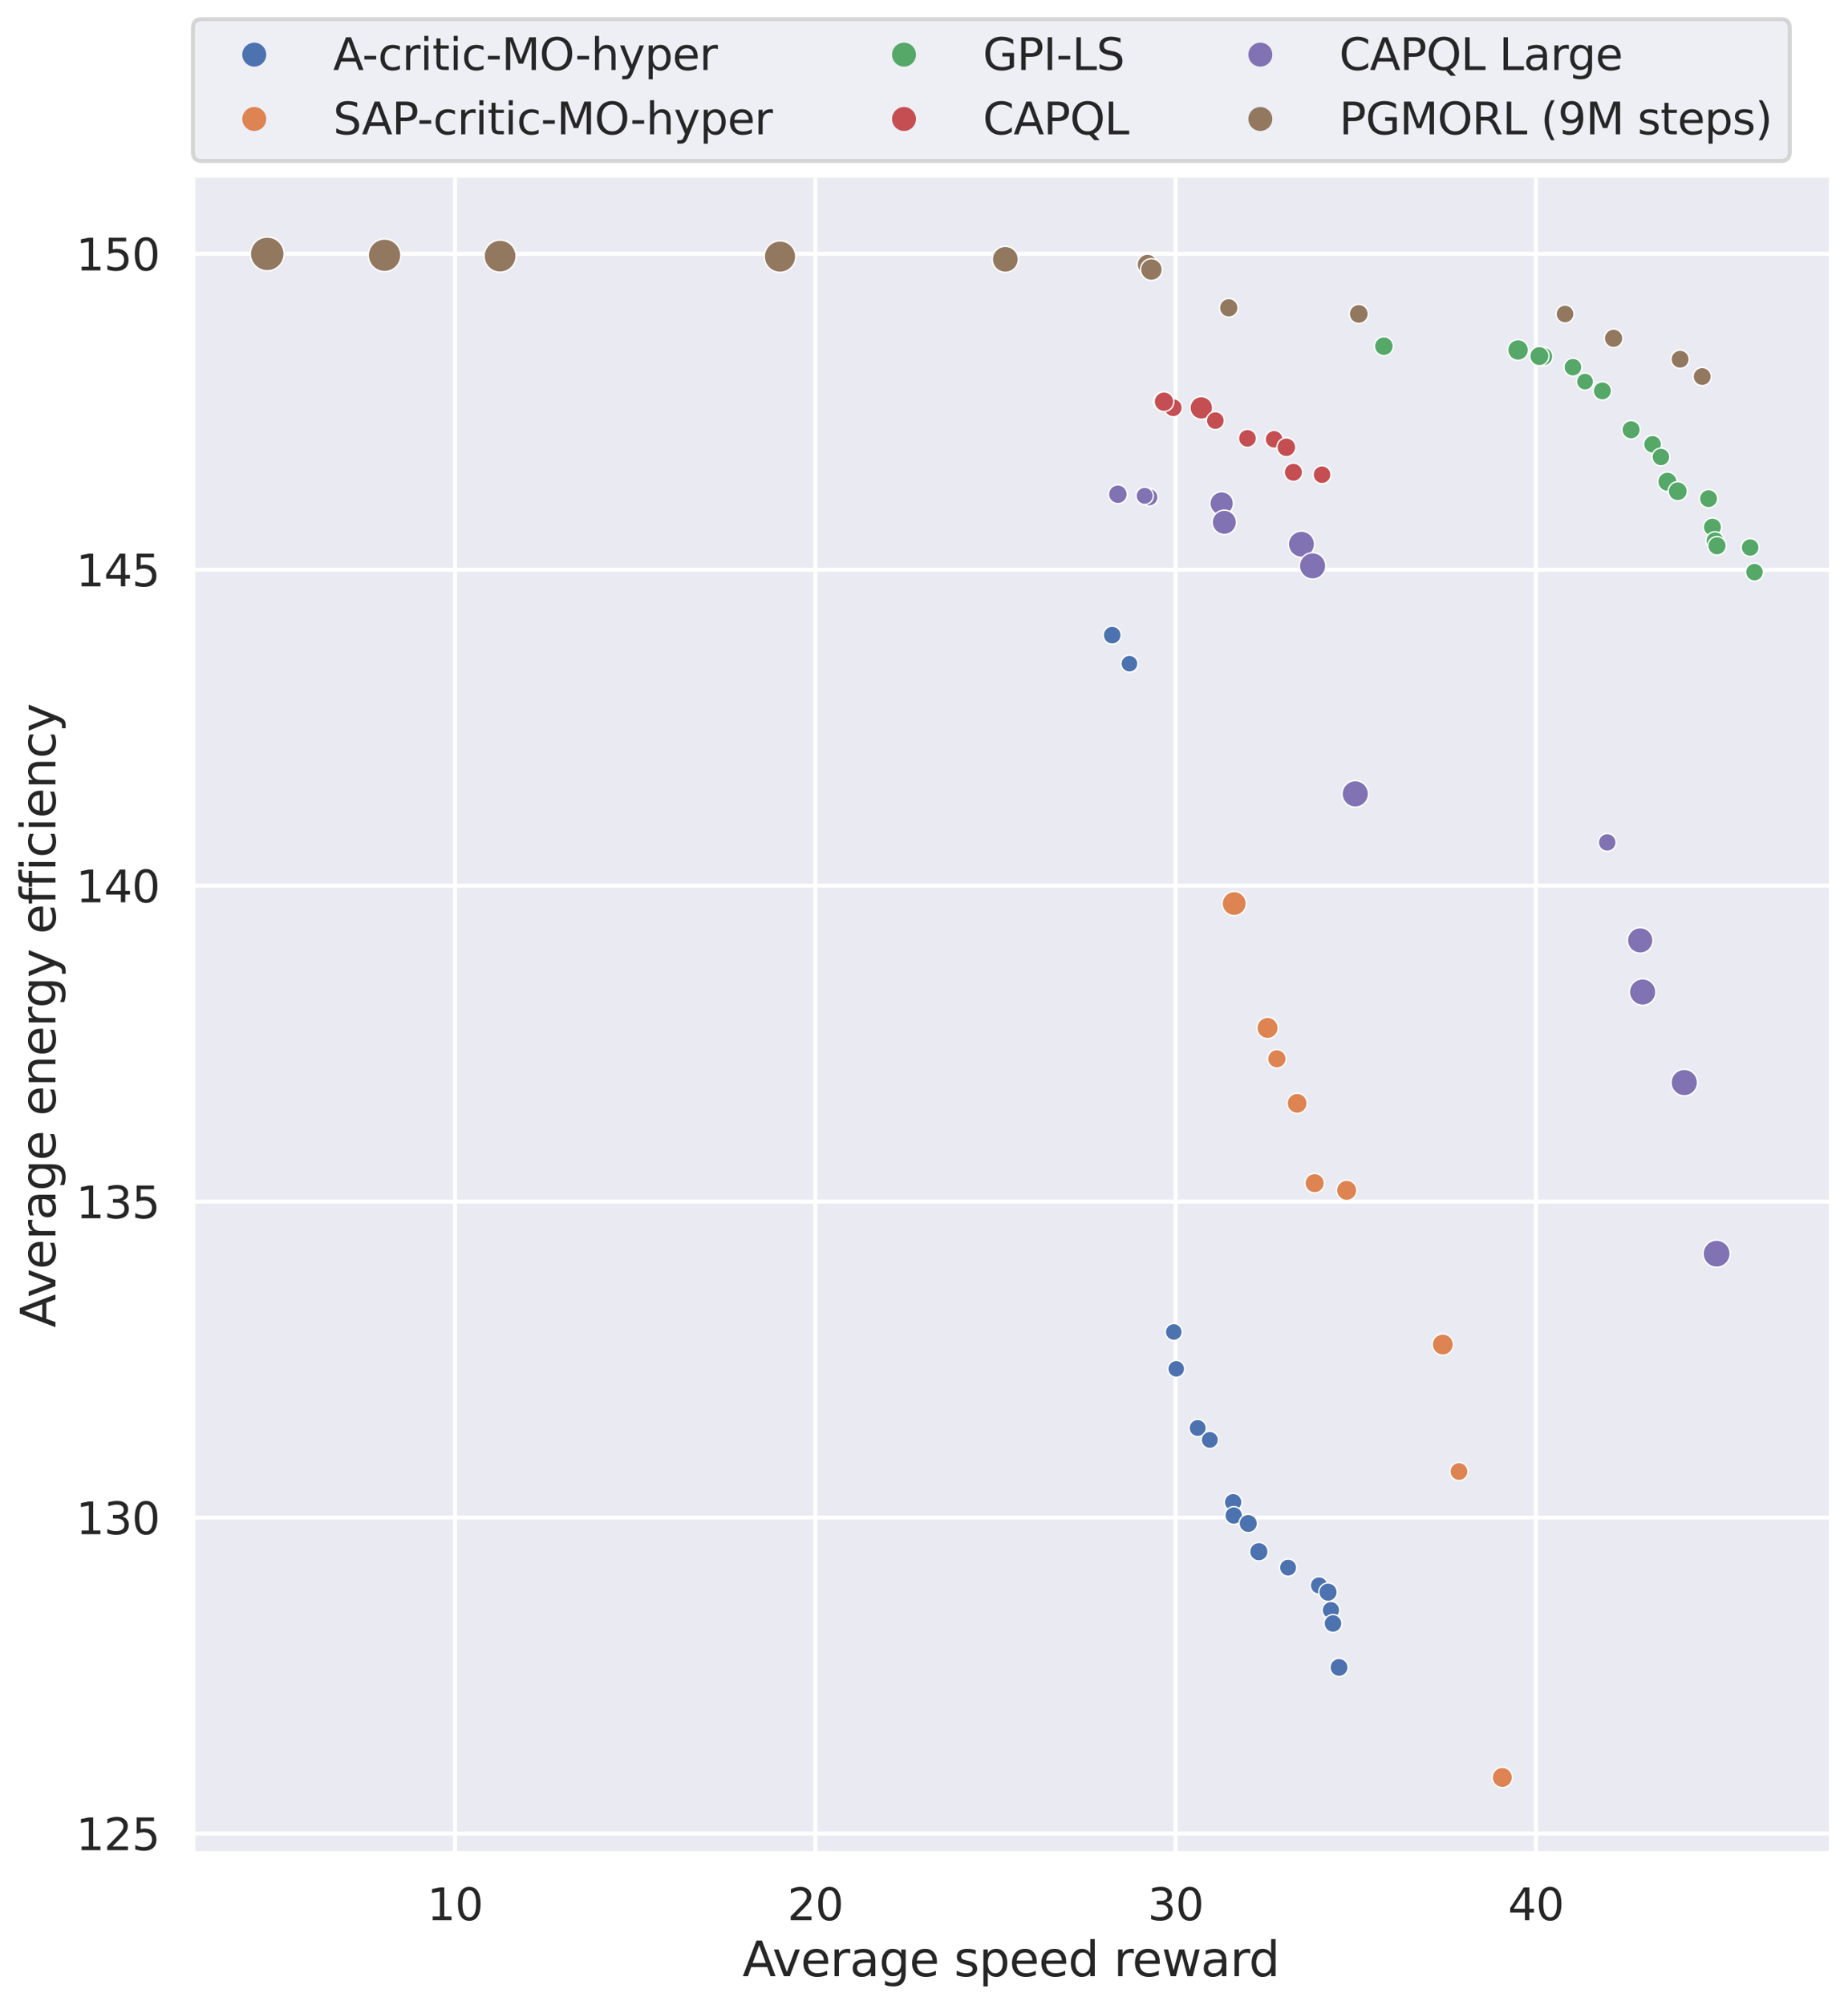 <?xml version="1.0" encoding="utf-8" standalone="no"?>
<!DOCTYPE svg PUBLIC "-//W3C//DTD SVG 1.1//EN"
  "http://www.w3.org/Graphics/SVG/1.1/DTD/svg11.dtd">
<svg xmlns:xlink="http://www.w3.org/1999/xlink" width="695.655pt" height="754.765pt" viewBox="0 0 695.655 754.765" xmlns="http://www.w3.org/2000/svg" version="1.1">
 <defs>
  <style type="text/css">*{stroke-linejoin: round; stroke-linecap: butt}</style>
 </defs>
 <g id="figure_1">
  <g id="patch_1">
   <path d="M 0 754.765 
L 695.655 754.765 
L 695.655 0 
L 0 0 
z
" style="fill: #ffffff"/>
  </g>
  <g id="axes_1">
   <g id="patch_2">
    <path d="M 72.615 697.676 
L 688.455 697.676 
L 688.455 66.896 
L 72.615 66.896 
z
" style="fill: #eaeaf2"/>
   </g>
   <g id="matplotlib.axis_1">
    <g id="xtick_1">
     <g id="line2d_1">
      <path d="M 171.284 697.676 
L 171.284 66.896 
" clip-path="url(#p693c2742de)" style="fill: none; stroke: #ffffff; stroke-width: 1.5; stroke-linecap: round"/>
     </g>
     <g id="text_1">
      <!-- 10 -->
      <g style="fill: #262626" transform="translate(160.786 722.713) scale(0.165 -0.165)">
       <defs>
        <path id="DejaVuSans-31" d="M 794 531 
L 1825 531 
L 1825 4091 
L 703 3866 
L 703 4441 
L 1819 4666 
L 2450 4666 
L 2450 531 
L 3481 531 
L 3481 0 
L 794 0 
L 794 531 
z
" transform="scale(0.016)"/>
        <path id="DejaVuSans-30" d="M 2034 4250 
Q 1547 4250 1301 3770 
Q 1056 3291 1056 2328 
Q 1056 1369 1301 889 
Q 1547 409 2034 409 
Q 2525 409 2770 889 
Q 3016 1369 3016 2328 
Q 3016 3291 2770 3770 
Q 2525 4250 2034 4250 
z
M 2034 4750 
Q 2819 4750 3233 4129 
Q 3647 3509 3647 2328 
Q 3647 1150 3233 529 
Q 2819 -91 2034 -91 
Q 1250 -91 836 529 
Q 422 1150 422 2328 
Q 422 3509 836 4129 
Q 1250 4750 2034 4750 
z
" transform="scale(0.016)"/>
       </defs>
       <use xlink:href="#DejaVuSans-31"/>
       <use xlink:href="#DejaVuSans-30" x="63.623"/>
      </g>
     </g>
    </g>
    <g id="xtick_2">
     <g id="line2d_2">
      <path d="M 306.906 697.676 
L 306.906 66.896 
" clip-path="url(#p693c2742de)" style="fill: none; stroke: #ffffff; stroke-width: 1.5; stroke-linecap: round"/>
     </g>
     <g id="text_2">
      <!-- 20 -->
      <g style="fill: #262626" transform="translate(296.408 722.713) scale(0.165 -0.165)">
       <defs>
        <path id="DejaVuSans-32" d="M 1228 531 
L 3431 531 
L 3431 0 
L 469 0 
L 469 531 
Q 828 903 1448 1529 
Q 2069 2156 2228 2338 
Q 2531 2678 2651 2914 
Q 2772 3150 2772 3378 
Q 2772 3750 2511 3984 
Q 2250 4219 1831 4219 
Q 1534 4219 1204 4116 
Q 875 4013 500 3803 
L 500 4441 
Q 881 4594 1212 4672 
Q 1544 4750 1819 4750 
Q 2544 4750 2975 4387 
Q 3406 4025 3406 3419 
Q 3406 3131 3298 2873 
Q 3191 2616 2906 2266 
Q 2828 2175 2409 1742 
Q 1991 1309 1228 531 
z
" transform="scale(0.016)"/>
       </defs>
       <use xlink:href="#DejaVuSans-32"/>
       <use xlink:href="#DejaVuSans-30" x="63.623"/>
      </g>
     </g>
    </g>
    <g id="xtick_3">
     <g id="line2d_3">
      <path d="M 442.529 697.676 
L 442.529 66.896 
" clip-path="url(#p693c2742de)" style="fill: none; stroke: #ffffff; stroke-width: 1.5; stroke-linecap: round"/>
     </g>
     <g id="text_3">
      <!-- 30 -->
      <g style="fill: #262626" transform="translate(432.031 722.713) scale(0.165 -0.165)">
       <defs>
        <path id="DejaVuSans-33" d="M 2597 2516 
Q 3050 2419 3304 2112 
Q 3559 1806 3559 1356 
Q 3559 666 3084 287 
Q 2609 -91 1734 -91 
Q 1441 -91 1130 -33 
Q 819 25 488 141 
L 488 750 
Q 750 597 1062 519 
Q 1375 441 1716 441 
Q 2309 441 2620 675 
Q 2931 909 2931 1356 
Q 2931 1769 2642 2001 
Q 2353 2234 1838 2234 
L 1294 2234 
L 1294 2753 
L 1863 2753 
Q 2328 2753 2575 2939 
Q 2822 3125 2822 3475 
Q 2822 3834 2567 4026 
Q 2313 4219 1838 4219 
Q 1578 4219 1281 4162 
Q 984 4106 628 3988 
L 628 4550 
Q 988 4650 1302 4700 
Q 1616 4750 1894 4750 
Q 2613 4750 3031 4423 
Q 3450 4097 3450 3541 
Q 3450 3153 3228 2886 
Q 3006 2619 2597 2516 
z
" transform="scale(0.016)"/>
       </defs>
       <use xlink:href="#DejaVuSans-33"/>
       <use xlink:href="#DejaVuSans-30" x="63.623"/>
      </g>
     </g>
    </g>
    <g id="xtick_4">
     <g id="line2d_4">
      <path d="M 578.152 697.676 
L 578.152 66.896 
" clip-path="url(#p693c2742de)" style="fill: none; stroke: #ffffff; stroke-width: 1.5; stroke-linecap: round"/>
     </g>
     <g id="text_4">
      <!-- 40 -->
      <g style="fill: #262626" transform="translate(567.653 722.713) scale(0.165 -0.165)">
       <defs>
        <path id="DejaVuSans-34" d="M 2419 4116 
L 825 1625 
L 2419 1625 
L 2419 4116 
z
M 2253 4666 
L 3047 4666 
L 3047 1625 
L 3713 1625 
L 3713 1100 
L 3047 1100 
L 3047 0 
L 2419 0 
L 2419 1100 
L 313 1100 
L 313 1709 
L 2253 4666 
z
" transform="scale(0.016)"/>
       </defs>
       <use xlink:href="#DejaVuSans-34"/>
       <use xlink:href="#DejaVuSans-30" x="63.623"/>
      </g>
     </g>
    </g>
    <g id="text_5">
     <!-- Average speed reward -->
     <g style="fill: #262626" transform="translate(279.497 743.822) scale(0.18 -0.18)">
      <defs>
       <path id="DejaVuSans-41" d="M 2188 4044 
L 1331 1722 
L 3047 1722 
L 2188 4044 
z
M 1831 4666 
L 2547 4666 
L 4325 0 
L 3669 0 
L 3244 1197 
L 1141 1197 
L 716 0 
L 50 0 
L 1831 4666 
z
" transform="scale(0.016)"/>
       <path id="DejaVuSans-76" d="M 191 3500 
L 800 3500 
L 1894 563 
L 2988 3500 
L 3597 3500 
L 2284 0 
L 1503 0 
L 191 3500 
z
" transform="scale(0.016)"/>
       <path id="DejaVuSans-65" d="M 3597 1894 
L 3597 1613 
L 953 1613 
Q 991 1019 1311 708 
Q 1631 397 2203 397 
Q 2534 397 2845 478 
Q 3156 559 3463 722 
L 3463 178 
Q 3153 47 2828 -22 
Q 2503 -91 2169 -91 
Q 1331 -91 842 396 
Q 353 884 353 1716 
Q 353 2575 817 3079 
Q 1281 3584 2069 3584 
Q 2775 3584 3186 3129 
Q 3597 2675 3597 1894 
z
M 3022 2063 
Q 3016 2534 2758 2815 
Q 2500 3097 2075 3097 
Q 1594 3097 1305 2825 
Q 1016 2553 972 2059 
L 3022 2063 
z
" transform="scale(0.016)"/>
       <path id="DejaVuSans-72" d="M 2631 2963 
Q 2534 3019 2420 3045 
Q 2306 3072 2169 3072 
Q 1681 3072 1420 2755 
Q 1159 2438 1159 1844 
L 1159 0 
L 581 0 
L 581 3500 
L 1159 3500 
L 1159 2956 
Q 1341 3275 1631 3429 
Q 1922 3584 2338 3584 
Q 2397 3584 2469 3576 
Q 2541 3569 2628 3553 
L 2631 2963 
z
" transform="scale(0.016)"/>
       <path id="DejaVuSans-61" d="M 2194 1759 
Q 1497 1759 1228 1600 
Q 959 1441 959 1056 
Q 959 750 1161 570 
Q 1363 391 1709 391 
Q 2188 391 2477 730 
Q 2766 1069 2766 1631 
L 2766 1759 
L 2194 1759 
z
M 3341 1997 
L 3341 0 
L 2766 0 
L 2766 531 
Q 2569 213 2275 61 
Q 1981 -91 1556 -91 
Q 1019 -91 701 211 
Q 384 513 384 1019 
Q 384 1609 779 1909 
Q 1175 2209 1959 2209 
L 2766 2209 
L 2766 2266 
Q 2766 2663 2505 2880 
Q 2244 3097 1772 3097 
Q 1472 3097 1187 3025 
Q 903 2953 641 2809 
L 641 3341 
Q 956 3463 1253 3523 
Q 1550 3584 1831 3584 
Q 2591 3584 2966 3190 
Q 3341 2797 3341 1997 
z
" transform="scale(0.016)"/>
       <path id="DejaVuSans-67" d="M 2906 1791 
Q 2906 2416 2648 2759 
Q 2391 3103 1925 3103 
Q 1463 3103 1205 2759 
Q 947 2416 947 1791 
Q 947 1169 1205 825 
Q 1463 481 1925 481 
Q 2391 481 2648 825 
Q 2906 1169 2906 1791 
z
M 3481 434 
Q 3481 -459 3084 -895 
Q 2688 -1331 1869 -1331 
Q 1566 -1331 1297 -1286 
Q 1028 -1241 775 -1147 
L 775 -588 
Q 1028 -725 1275 -790 
Q 1522 -856 1778 -856 
Q 2344 -856 2625 -561 
Q 2906 -266 2906 331 
L 2906 616 
Q 2728 306 2450 153 
Q 2172 0 1784 0 
Q 1141 0 747 490 
Q 353 981 353 1791 
Q 353 2603 747 3093 
Q 1141 3584 1784 3584 
Q 2172 3584 2450 3431 
Q 2728 3278 2906 2969 
L 2906 3500 
L 3481 3500 
L 3481 434 
z
" transform="scale(0.016)"/>
       <path id="DejaVuSans-20" transform="scale(0.016)"/>
       <path id="DejaVuSans-73" d="M 2834 3397 
L 2834 2853 
Q 2591 2978 2328 3040 
Q 2066 3103 1784 3103 
Q 1356 3103 1142 2972 
Q 928 2841 928 2578 
Q 928 2378 1081 2264 
Q 1234 2150 1697 2047 
L 1894 2003 
Q 2506 1872 2764 1633 
Q 3022 1394 3022 966 
Q 3022 478 2636 193 
Q 2250 -91 1575 -91 
Q 1294 -91 989 -36 
Q 684 19 347 128 
L 347 722 
Q 666 556 975 473 
Q 1284 391 1588 391 
Q 1994 391 2212 530 
Q 2431 669 2431 922 
Q 2431 1156 2273 1281 
Q 2116 1406 1581 1522 
L 1381 1569 
Q 847 1681 609 1914 
Q 372 2147 372 2553 
Q 372 3047 722 3315 
Q 1072 3584 1716 3584 
Q 2034 3584 2315 3537 
Q 2597 3491 2834 3397 
z
" transform="scale(0.016)"/>
       <path id="DejaVuSans-70" d="M 1159 525 
L 1159 -1331 
L 581 -1331 
L 581 3500 
L 1159 3500 
L 1159 2969 
Q 1341 3281 1617 3432 
Q 1894 3584 2278 3584 
Q 2916 3584 3314 3078 
Q 3713 2572 3713 1747 
Q 3713 922 3314 415 
Q 2916 -91 2278 -91 
Q 1894 -91 1617 61 
Q 1341 213 1159 525 
z
M 3116 1747 
Q 3116 2381 2855 2742 
Q 2594 3103 2138 3103 
Q 1681 3103 1420 2742 
Q 1159 2381 1159 1747 
Q 1159 1113 1420 752 
Q 1681 391 2138 391 
Q 2594 391 2855 752 
Q 3116 1113 3116 1747 
z
" transform="scale(0.016)"/>
       <path id="DejaVuSans-64" d="M 2906 2969 
L 2906 4863 
L 3481 4863 
L 3481 0 
L 2906 0 
L 2906 525 
Q 2725 213 2448 61 
Q 2172 -91 1784 -91 
Q 1150 -91 751 415 
Q 353 922 353 1747 
Q 353 2572 751 3078 
Q 1150 3584 1784 3584 
Q 2172 3584 2448 3432 
Q 2725 3281 2906 2969 
z
M 947 1747 
Q 947 1113 1208 752 
Q 1469 391 1925 391 
Q 2381 391 2643 752 
Q 2906 1113 2906 1747 
Q 2906 2381 2643 2742 
Q 2381 3103 1925 3103 
Q 1469 3103 1208 2742 
Q 947 2381 947 1747 
z
" transform="scale(0.016)"/>
       <path id="DejaVuSans-77" d="M 269 3500 
L 844 3500 
L 1563 769 
L 2278 3500 
L 2956 3500 
L 3675 769 
L 4391 3500 
L 4966 3500 
L 4050 0 
L 3372 0 
L 2619 2869 
L 1863 0 
L 1184 0 
L 269 3500 
z
" transform="scale(0.016)"/>
      </defs>
      <use xlink:href="#DejaVuSans-41"/>
      <use xlink:href="#DejaVuSans-76" x="62.533"/>
      <use xlink:href="#DejaVuSans-65" x="121.713"/>
      <use xlink:href="#DejaVuSans-72" x="183.236"/>
      <use xlink:href="#DejaVuSans-61" x="224.35"/>
      <use xlink:href="#DejaVuSans-67" x="285.629"/>
      <use xlink:href="#DejaVuSans-65" x="349.105"/>
      <use xlink:href="#DejaVuSans-20" x="410.629"/>
      <use xlink:href="#DejaVuSans-73" x="442.416"/>
      <use xlink:href="#DejaVuSans-70" x="494.516"/>
      <use xlink:href="#DejaVuSans-65" x="557.992"/>
      <use xlink:href="#DejaVuSans-65" x="619.516"/>
      <use xlink:href="#DejaVuSans-64" x="681.039"/>
      <use xlink:href="#DejaVuSans-20" x="744.516"/>
      <use xlink:href="#DejaVuSans-72" x="776.303"/>
      <use xlink:href="#DejaVuSans-65" x="815.166"/>
      <use xlink:href="#DejaVuSans-77" x="876.689"/>
      <use xlink:href="#DejaVuSans-61" x="958.477"/>
      <use xlink:href="#DejaVuSans-72" x="1019.756"/>
      <use xlink:href="#DejaVuSans-64" x="1059.119"/>
     </g>
    </g>
   </g>
   <g id="matplotlib.axis_2">
    <g id="ytick_1">
     <g id="line2d_5">
      <path d="M 72.615 690.102 
L 688.455 690.102 
" clip-path="url(#p693c2742de)" style="fill: none; stroke: #ffffff; stroke-width: 1.5; stroke-linecap: round"/>
     </g>
     <g id="text_6">
      <!-- 125 -->
      <g style="fill: #262626" transform="translate(28.621 696.37) scale(0.165 -0.165)">
       <defs>
        <path id="DejaVuSans-35" d="M 691 4666 
L 3169 4666 
L 3169 4134 
L 1269 4134 
L 1269 2991 
Q 1406 3038 1543 3061 
Q 1681 3084 1819 3084 
Q 2600 3084 3056 2656 
Q 3513 2228 3513 1497 
Q 3513 744 3044 326 
Q 2575 -91 1722 -91 
Q 1428 -91 1123 -41 
Q 819 9 494 109 
L 494 744 
Q 775 591 1075 516 
Q 1375 441 1709 441 
Q 2250 441 2565 725 
Q 2881 1009 2881 1497 
Q 2881 1984 2565 2268 
Q 2250 2553 1709 2553 
Q 1456 2553 1204 2497 
Q 953 2441 691 2322 
L 691 4666 
z
" transform="scale(0.016)"/>
       </defs>
       <use xlink:href="#DejaVuSans-31"/>
       <use xlink:href="#DejaVuSans-32" x="63.623"/>
       <use xlink:href="#DejaVuSans-35" x="127.246"/>
      </g>
     </g>
    </g>
    <g id="ytick_2">
     <g id="line2d_6">
      <path d="M 72.615 571.184 
L 688.455 571.184 
" clip-path="url(#p693c2742de)" style="fill: none; stroke: #ffffff; stroke-width: 1.5; stroke-linecap: round"/>
     </g>
     <g id="text_7">
      <!-- 130 -->
      <g style="fill: #262626" transform="translate(28.621 577.453) scale(0.165 -0.165)">
       <use xlink:href="#DejaVuSans-31"/>
       <use xlink:href="#DejaVuSans-33" x="63.623"/>
       <use xlink:href="#DejaVuSans-30" x="127.246"/>
      </g>
     </g>
    </g>
    <g id="ytick_3">
     <g id="line2d_7">
      <path d="M 72.615 452.267 
L 688.455 452.267 
" clip-path="url(#p693c2742de)" style="fill: none; stroke: #ffffff; stroke-width: 1.5; stroke-linecap: round"/>
     </g>
     <g id="text_8">
      <!-- 135 -->
      <g style="fill: #262626" transform="translate(28.621 458.536) scale(0.165 -0.165)">
       <use xlink:href="#DejaVuSans-31"/>
       <use xlink:href="#DejaVuSans-33" x="63.623"/>
       <use xlink:href="#DejaVuSans-35" x="127.246"/>
      </g>
     </g>
    </g>
    <g id="ytick_4">
     <g id="line2d_8">
      <path d="M 72.615 333.349 
L 688.455 333.349 
" clip-path="url(#p693c2742de)" style="fill: none; stroke: #ffffff; stroke-width: 1.5; stroke-linecap: round"/>
     </g>
     <g id="text_9">
      <!-- 140 -->
      <g style="fill: #262626" transform="translate(28.621 339.618) scale(0.165 -0.165)">
       <use xlink:href="#DejaVuSans-31"/>
       <use xlink:href="#DejaVuSans-34" x="63.623"/>
       <use xlink:href="#DejaVuSans-30" x="127.246"/>
      </g>
     </g>
    </g>
    <g id="ytick_5">
     <g id="line2d_9">
      <path d="M 72.615 214.432 
L 688.455 214.432 
" clip-path="url(#p693c2742de)" style="fill: none; stroke: #ffffff; stroke-width: 1.5; stroke-linecap: round"/>
     </g>
     <g id="text_10">
      <!-- 145 -->
      <g style="fill: #262626" transform="translate(28.621 220.701) scale(0.165 -0.165)">
       <use xlink:href="#DejaVuSans-31"/>
       <use xlink:href="#DejaVuSans-34" x="63.623"/>
       <use xlink:href="#DejaVuSans-35" x="127.246"/>
      </g>
     </g>
    </g>
    <g id="ytick_6">
     <g id="line2d_10">
      <path d="M 72.615 95.514 
L 688.455 95.514 
" clip-path="url(#p693c2742de)" style="fill: none; stroke: #ffffff; stroke-width: 1.5; stroke-linecap: round"/>
     </g>
     <g id="text_11">
      <!-- 150 -->
      <g style="fill: #262626" transform="translate(28.621 101.783) scale(0.165 -0.165)">
       <use xlink:href="#DejaVuSans-31"/>
       <use xlink:href="#DejaVuSans-35" x="63.623"/>
       <use xlink:href="#DejaVuSans-30" x="127.246"/>
      </g>
     </g>
    </g>
    <g id="text_12">
     <!-- Average energy efficiency -->
     <g style="fill: #262626" transform="translate(20.877 499.668) rotate(-90) scale(0.18 -0.18)">
      <defs>
       <path id="DejaVuSans-6e" d="M 3513 2113 
L 3513 0 
L 2938 0 
L 2938 2094 
Q 2938 2591 2744 2837 
Q 2550 3084 2163 3084 
Q 1697 3084 1428 2787 
Q 1159 2491 1159 1978 
L 1159 0 
L 581 0 
L 581 3500 
L 1159 3500 
L 1159 2956 
Q 1366 3272 1645 3428 
Q 1925 3584 2291 3584 
Q 2894 3584 3203 3211 
Q 3513 2838 3513 2113 
z
" transform="scale(0.016)"/>
       <path id="DejaVuSans-79" d="M 2059 -325 
Q 1816 -950 1584 -1140 
Q 1353 -1331 966 -1331 
L 506 -1331 
L 506 -850 
L 844 -850 
Q 1081 -850 1212 -737 
Q 1344 -625 1503 -206 
L 1606 56 
L 191 3500 
L 800 3500 
L 1894 763 
L 2988 3500 
L 3597 3500 
L 2059 -325 
z
" transform="scale(0.016)"/>
       <path id="DejaVuSans-66" d="M 2375 4863 
L 2375 4384 
L 1825 4384 
Q 1516 4384 1395 4259 
Q 1275 4134 1275 3809 
L 1275 3500 
L 2222 3500 
L 2222 3053 
L 1275 3053 
L 1275 0 
L 697 0 
L 697 3053 
L 147 3053 
L 147 3500 
L 697 3500 
L 697 3744 
Q 697 4328 969 4595 
Q 1241 4863 1831 4863 
L 2375 4863 
z
" transform="scale(0.016)"/>
       <path id="DejaVuSans-69" d="M 603 3500 
L 1178 3500 
L 1178 0 
L 603 0 
L 603 3500 
z
M 603 4863 
L 1178 4863 
L 1178 4134 
L 603 4134 
L 603 4863 
z
" transform="scale(0.016)"/>
       <path id="DejaVuSans-63" d="M 3122 3366 
L 3122 2828 
Q 2878 2963 2633 3030 
Q 2388 3097 2138 3097 
Q 1578 3097 1268 2742 
Q 959 2388 959 1747 
Q 959 1106 1268 751 
Q 1578 397 2138 397 
Q 2388 397 2633 464 
Q 2878 531 3122 666 
L 3122 134 
Q 2881 22 2623 -34 
Q 2366 -91 2075 -91 
Q 1284 -91 818 406 
Q 353 903 353 1747 
Q 353 2603 823 3093 
Q 1294 3584 2113 3584 
Q 2378 3584 2631 3529 
Q 2884 3475 3122 3366 
z
" transform="scale(0.016)"/>
      </defs>
      <use xlink:href="#DejaVuSans-41"/>
      <use xlink:href="#DejaVuSans-76" x="62.533"/>
      <use xlink:href="#DejaVuSans-65" x="121.713"/>
      <use xlink:href="#DejaVuSans-72" x="183.236"/>
      <use xlink:href="#DejaVuSans-61" x="224.35"/>
      <use xlink:href="#DejaVuSans-67" x="285.629"/>
      <use xlink:href="#DejaVuSans-65" x="349.105"/>
      <use xlink:href="#DejaVuSans-20" x="410.629"/>
      <use xlink:href="#DejaVuSans-65" x="442.416"/>
      <use xlink:href="#DejaVuSans-6e" x="503.939"/>
      <use xlink:href="#DejaVuSans-65" x="567.318"/>
      <use xlink:href="#DejaVuSans-72" x="628.842"/>
      <use xlink:href="#DejaVuSans-67" x="668.205"/>
      <use xlink:href="#DejaVuSans-79" x="731.682"/>
      <use xlink:href="#DejaVuSans-20" x="790.861"/>
      <use xlink:href="#DejaVuSans-65" x="822.648"/>
      <use xlink:href="#DejaVuSans-66" x="884.172"/>
      <use xlink:href="#DejaVuSans-66" x="919.377"/>
      <use xlink:href="#DejaVuSans-69" x="954.582"/>
      <use xlink:href="#DejaVuSans-63" x="982.365"/>
      <use xlink:href="#DejaVuSans-69" x="1037.346"/>
      <use xlink:href="#DejaVuSans-65" x="1065.129"/>
      <use xlink:href="#DejaVuSans-6e" x="1126.652"/>
      <use xlink:href="#DejaVuSans-63" x="1190.031"/>
      <use xlink:href="#DejaVuSans-79" x="1245.012"/>
     </g>
    </g>
   </g>
   <g id="PathCollection_1">
    <path d="M 418.674 242.446 
C 419.574 242.446 420.436 242.089 421.072 241.453 
C 421.708 240.817 422.065 239.955 422.065 239.056 
C 422.065 238.156 421.708 237.294 421.072 236.658 
C 420.436 236.022 419.574 235.665 418.674 235.665 
C 417.775 235.665 416.913 236.022 416.277 236.658 
C 415.641 237.294 415.284 238.156 415.284 239.056 
C 415.284 239.955 415.641 240.817 416.277 241.453 
C 416.913 242.089 417.775 242.446 418.674 242.446 
z
" clip-path="url(#p693c2742de)" style="fill: #4c72b0; stroke: #ffffff; stroke-width: 0.527"/>
    <path d="M 425.164 252.995 
C 426.012 252.995 426.826 252.658 427.425 252.059 
C 428.025 251.459 428.362 250.646 428.362 249.798 
C 428.362 248.95 428.025 248.137 427.425 247.537 
C 426.826 246.937 426.012 246.601 425.164 246.601 
C 424.316 246.601 423.503 246.937 422.904 247.537 
C 422.304 248.137 421.967 248.95 421.967 249.798 
C 421.967 250.646 422.304 251.459 422.904 252.059 
C 423.503 252.658 424.316 252.995 425.164 252.995 
z
" clip-path="url(#p693c2742de)" style="fill: #4c72b0; stroke: #ffffff; stroke-width: 0.527"/>
    <path d="M 441.855 504.524 
C 442.703 504.524 443.516 504.187 444.115 503.588 
C 444.714 502.989 445.051 502.176 445.051 501.328 
C 445.051 500.48 444.714 499.667 444.115 499.068 
C 443.516 498.469 442.703 498.132 441.855 498.132 
C 441.007 498.132 440.194 498.469 439.595 499.068 
C 438.996 499.667 438.659 500.48 438.659 501.328 
C 438.659 502.176 438.996 502.989 439.595 503.588 
C 440.194 504.187 441.007 504.524 441.855 504.524 
z
" clip-path="url(#p693c2742de)" style="fill: #4c72b0; stroke: #ffffff; stroke-width: 0.527"/>
    <path d="M 442.781 518.391 
C 443.625 518.391 444.434 518.056 445.031 517.459 
C 445.627 516.863 445.963 516.053 445.963 515.209 
C 445.963 514.366 445.627 513.556 445.031 512.959 
C 444.434 512.363 443.625 512.027 442.781 512.027 
C 441.937 512.027 441.127 512.363 440.531 512.959 
C 439.934 513.556 439.599 514.366 439.599 515.209 
C 439.599 516.053 439.934 516.863 440.531 517.459 
C 441.127 518.056 441.937 518.391 442.781 518.391 
z
" clip-path="url(#p693c2742de)" style="fill: #4c72b0; stroke: #ffffff; stroke-width: 0.527"/>
    <path d="M 450.849 540.733 
C 451.712 540.733 452.541 540.39 453.152 539.779 
C 453.762 539.169 454.105 538.34 454.105 537.476 
C 454.105 536.613 453.762 535.784 453.152 535.173 
C 452.541 534.563 451.712 534.219 450.849 534.219 
C 449.985 534.219 449.156 534.563 448.546 535.173 
C 447.935 535.784 447.592 536.613 447.592 537.476 
C 447.592 538.34 447.935 539.169 448.546 539.779 
C 449.156 540.39 449.985 540.733 450.849 540.733 
z
" clip-path="url(#p693c2742de)" style="fill: #4c72b0; stroke: #ffffff; stroke-width: 0.527"/>
    <path d="M 455.429 545.197 
C 456.289 545.197 457.115 544.855 457.723 544.247 
C 458.331 543.639 458.673 542.813 458.673 541.953 
C 458.673 541.093 458.331 540.268 457.723 539.66 
C 457.115 539.051 456.289 538.71 455.429 538.71 
C 454.569 538.71 453.744 539.051 453.136 539.66 
C 452.527 540.268 452.186 541.093 452.186 541.953 
C 452.186 542.813 452.527 543.639 453.136 544.247 
C 453.744 544.855 454.569 545.197 455.429 545.197 
z
" clip-path="url(#p693c2742de)" style="fill: #4c72b0; stroke: #ffffff; stroke-width: 0.527"/>
    <path d="M 464.197 568.742 
C 465.082 568.742 465.931 568.39 466.556 567.765 
C 467.182 567.139 467.533 566.291 467.533 565.406 
C 467.533 564.522 467.182 563.673 466.556 563.048 
C 465.931 562.422 465.082 562.071 464.197 562.071 
C 463.313 562.071 462.464 562.422 461.839 563.048 
C 461.213 563.673 460.862 564.522 460.862 565.406 
C 460.862 566.291 461.213 567.139 461.839 567.765 
C 462.464 568.39 463.313 568.742 464.197 568.742 
z
" clip-path="url(#p693c2742de)" style="fill: #4c72b0; stroke: #ffffff; stroke-width: 0.527"/>
    <path d="M 464.42 573.735 
C 465.306 573.735 466.155 573.383 466.781 572.757 
C 467.407 572.131 467.758 571.282 467.758 570.397 
C 467.758 569.512 467.407 568.662 466.781 568.036 
C 466.155 567.41 465.306 567.059 464.42 567.059 
C 463.535 567.059 462.686 567.41 462.06 568.036 
C 461.434 568.662 461.082 569.512 461.082 570.397 
C 461.082 571.282 461.434 572.131 462.06 572.757 
C 462.686 573.383 463.535 573.735 464.42 573.735 
z
" clip-path="url(#p693c2742de)" style="fill: #4c72b0; stroke: #ffffff; stroke-width: 0.527"/>
    <path d="M 469.889 576.866 
C 470.807 576.866 471.687 576.502 472.335 575.853 
C 472.984 575.204 473.349 574.324 473.349 573.407 
C 473.349 572.49 472.984 571.61 472.335 570.961 
C 471.687 570.312 470.807 569.948 469.889 569.948 
C 468.972 569.948 468.092 570.312 467.443 570.961 
C 466.795 571.61 466.43 572.49 466.43 573.407 
C 466.43 574.324 466.795 575.204 467.443 575.853 
C 468.092 576.502 468.972 576.866 469.889 576.866 
z
" clip-path="url(#p693c2742de)" style="fill: #4c72b0; stroke: #ffffff; stroke-width: 0.527"/>
    <path d="M 473.883 587.515 
C 474.809 587.515 475.696 587.147 476.351 586.492 
C 477.006 585.838 477.374 584.95 477.374 584.024 
C 477.374 583.098 477.006 582.21 476.351 581.556 
C 475.696 580.901 474.809 580.533 473.883 580.533 
C 472.957 580.533 472.069 580.901 471.414 581.556 
C 470.76 582.21 470.392 583.098 470.392 584.024 
C 470.392 584.95 470.76 585.838 471.414 586.492 
C 472.069 587.147 472.957 587.515 473.883 587.515 
z
" clip-path="url(#p693c2742de)" style="fill: #4c72b0; stroke: #ffffff; stroke-width: 0.527"/>
    <path d="M 484.893 593.27 
C 485.754 593.27 486.579 592.928 487.188 592.319 
C 487.797 591.71 488.139 590.884 488.139 590.023 
C 488.139 589.162 487.797 588.336 487.188 587.728 
C 486.579 587.119 485.754 586.777 484.893 586.777 
C 484.032 586.777 483.206 587.119 482.597 587.728 
C 481.988 588.336 481.646 589.162 481.646 590.023 
C 481.646 590.884 481.988 591.71 482.597 592.319 
C 483.206 592.928 484.032 593.27 484.893 593.27 
z
" clip-path="url(#p693c2742de)" style="fill: #4c72b0; stroke: #ffffff; stroke-width: 0.527"/>
    <path d="M 496.54 600.03 
C 497.417 600.03 498.258 599.682 498.878 599.062 
C 499.497 598.442 499.846 597.601 499.846 596.725 
C 499.846 595.848 499.497 595.007 498.878 594.387 
C 498.258 593.767 497.417 593.419 496.54 593.419 
C 495.664 593.419 494.823 593.767 494.203 594.387 
C 493.583 595.007 493.235 595.848 493.235 596.725 
C 493.235 597.601 493.583 598.442 494.203 599.062 
C 494.823 599.682 495.664 600.03 496.54 600.03 
z
" clip-path="url(#p693c2742de)" style="fill: #4c72b0; stroke: #ffffff; stroke-width: 0.527"/>
    <path d="M 499.922 602.736 
C 500.845 602.736 501.73 602.37 502.382 601.717 
C 503.035 601.065 503.401 600.18 503.401 599.257 
C 503.401 598.335 503.035 597.45 502.382 596.797 
C 501.73 596.145 500.845 595.779 499.922 595.779 
C 499 595.779 498.115 596.145 497.462 596.797 
C 496.81 597.45 496.443 598.335 496.443 599.257 
C 496.443 600.18 496.81 601.065 497.462 601.717 
C 498.115 602.37 499 602.736 499.922 602.736 
z
" clip-path="url(#p693c2742de)" style="fill: #4c72b0; stroke: #ffffff; stroke-width: 0.527"/>
    <path d="M 501.016 609.353 
C 501.895 609.353 502.738 609.004 503.36 608.383 
C 503.981 607.761 504.33 606.918 504.33 606.039 
C 504.33 605.16 503.981 604.317 503.36 603.695 
C 502.738 603.074 501.895 602.725 501.016 602.725 
C 500.137 602.725 499.294 603.074 498.672 603.695 
C 498.051 604.317 497.701 605.16 497.701 606.039 
C 497.701 606.918 498.051 607.761 498.672 608.383 
C 499.294 609.004 500.137 609.353 501.016 609.353 
z
" clip-path="url(#p693c2742de)" style="fill: #4c72b0; stroke: #ffffff; stroke-width: 0.527"/>
    <path d="M 501.785 614.408 
C 502.679 614.408 503.536 614.053 504.168 613.422 
C 504.799 612.79 505.154 611.933 505.154 611.039 
C 505.154 610.146 504.799 609.289 504.168 608.657 
C 503.536 608.025 502.679 607.67 501.785 607.67 
C 500.892 607.67 500.035 608.025 499.403 608.657 
C 498.771 609.289 498.416 610.146 498.416 611.039 
C 498.416 611.933 498.771 612.79 499.403 613.422 
C 500.035 614.053 500.892 614.408 501.785 614.408 
z
" clip-path="url(#p693c2742de)" style="fill: #4c72b0; stroke: #ffffff; stroke-width: 0.527"/>
    <path d="M 504.062 631.011 
C 504.971 631.011 505.842 630.65 506.484 630.008 
C 507.126 629.366 507.487 628.495 507.487 627.586 
C 507.487 626.678 507.126 625.807 506.484 625.165 
C 505.842 624.523 504.971 624.162 504.062 624.162 
C 503.154 624.162 502.283 624.523 501.641 625.165 
C 500.999 625.807 500.638 626.678 500.638 627.586 
C 500.638 628.495 500.999 629.366 501.641 630.008 
C 502.283 630.65 503.154 631.011 504.062 631.011 
z
" clip-path="url(#p693c2742de)" style="fill: #4c72b0; stroke: #ffffff; stroke-width: 0.527"/>
    <path d="M 432.606 190.483 
C 433.49 190.483 434.338 190.132 434.963 189.507 
C 435.588 188.882 435.939 188.034 435.939 187.151 
C 435.939 186.267 435.588 185.419 434.963 184.794 
C 434.338 184.169 433.49 183.818 432.606 183.818 
C 431.723 183.818 430.875 184.169 430.25 184.794 
C 429.625 185.419 429.274 186.267 429.274 187.151 
C 429.274 188.034 429.625 188.882 430.25 189.507 
C 430.875 190.132 431.723 190.483 432.606 190.483 
z
" clip-path="url(#p693c2742de)" style="fill: #8172b3; stroke: #ffffff; stroke-width: 0.527"/>
    <path d="M 420.814 189.569 
C 421.754 189.569 422.657 189.195 423.322 188.53 
C 423.987 187.864 424.361 186.962 424.361 186.021 
C 424.361 185.081 423.987 184.179 423.322 183.513 
C 422.657 182.848 421.754 182.474 420.814 182.474 
C 419.873 182.474 418.971 182.848 418.305 183.513 
C 417.64 184.179 417.267 185.081 417.267 186.021 
C 417.267 186.962 417.64 187.864 418.305 188.53 
C 418.971 189.195 419.873 189.569 420.814 189.569 
z
" clip-path="url(#p693c2742de)" style="fill: #8172b3; stroke: #ffffff; stroke-width: 0.527"/>
    <path d="M 430.902 189.883 
C 431.766 189.883 432.594 189.54 433.205 188.929 
C 433.816 188.318 434.159 187.49 434.159 186.626 
C 434.159 185.762 433.816 184.934 433.205 184.323 
C 432.594 183.712 431.766 183.369 430.902 183.369 
C 430.038 183.369 429.209 183.712 428.599 184.323 
C 427.988 184.934 427.645 185.762 427.645 186.626 
C 427.645 187.49 427.988 188.318 428.599 188.929 
C 429.209 189.54 430.038 189.883 430.902 189.883 
z
" clip-path="url(#p693c2742de)" style="fill: #8172b3; stroke: #ffffff; stroke-width: 0.527"/>
    <path d="M 459.878 193.917 
C 461.053 193.917 462.179 193.451 463.009 192.62 
C 463.84 191.79 464.306 190.664 464.306 189.49 
C 464.306 188.315 463.84 187.189 463.009 186.359 
C 462.179 185.528 461.053 185.062 459.878 185.062 
C 458.704 185.062 457.578 185.528 456.747 186.359 
C 455.917 187.189 455.451 188.315 455.451 189.49 
C 455.451 190.664 455.917 191.79 456.747 192.62 
C 457.578 193.451 458.704 193.917 459.878 193.917 
z
" clip-path="url(#p693c2742de)" style="fill: #8172b3; stroke: #ffffff; stroke-width: 0.527"/>
    <path d="M 460.88 201.162 
C 462.094 201.162 463.258 200.68 464.117 199.821 
C 464.975 198.963 465.457 197.799 465.457 196.585 
C 465.457 195.371 464.975 194.206 464.117 193.348 
C 463.258 192.49 462.094 192.007 460.88 192.007 
C 459.666 192.007 458.502 192.49 457.643 193.348 
C 456.785 194.206 456.302 195.371 456.302 196.585 
C 456.302 197.799 456.785 198.963 457.643 199.821 
C 458.502 200.68 459.666 201.162 460.88 201.162 
z
" clip-path="url(#p693c2742de)" style="fill: #8172b3; stroke: #ffffff; stroke-width: 0.527"/>
    <path d="M 489.91 209.756 
C 491.219 209.756 492.474 209.236 493.4 208.31 
C 494.325 207.385 494.845 206.13 494.845 204.821 
C 494.845 203.513 494.325 202.258 493.4 201.332 
C 492.474 200.407 491.219 199.887 489.91 199.887 
C 488.602 199.887 487.347 200.407 486.421 201.332 
C 485.496 202.258 484.976 203.513 484.976 204.821 
C 484.976 206.13 485.496 207.385 486.421 208.31 
C 487.347 209.236 488.602 209.756 489.91 209.756 
z
" clip-path="url(#p693c2742de)" style="fill: #8172b3; stroke: #ffffff; stroke-width: 0.527"/>
    <path d="M 494.108 217.96 
C 495.425 217.96 496.69 217.437 497.621 216.505 
C 498.553 215.573 499.077 214.309 499.077 212.991 
C 499.077 211.673 498.553 210.409 497.621 209.477 
C 496.69 208.545 495.425 208.022 494.108 208.022 
C 492.79 208.022 491.526 208.545 490.594 209.477 
C 489.662 210.409 489.138 211.673 489.138 212.991 
C 489.138 214.309 489.662 215.573 490.594 216.505 
C 491.526 217.437 492.79 217.96 494.108 217.96 
z
" clip-path="url(#p693c2742de)" style="fill: #8172b3; stroke: #ffffff; stroke-width: 0.527"/>
    <path d="M 510.178 303.793 
C 511.501 303.793 512.77 303.267 513.705 302.332 
C 514.641 301.396 515.166 300.127 515.166 298.804 
C 515.166 297.481 514.641 296.212 513.705 295.277 
C 512.77 294.341 511.501 293.816 510.178 293.816 
C 508.855 293.816 507.586 294.341 506.65 295.277 
C 505.715 296.212 505.189 297.481 505.189 298.804 
C 505.189 300.127 505.715 301.396 506.65 302.332 
C 507.586 303.267 508.855 303.793 510.178 303.793 
z
" clip-path="url(#p693c2742de)" style="fill: #8172b3; stroke: #ffffff; stroke-width: 0.527"/>
    <path d="M 618.348 378.367 
C 619.669 378.367 620.937 377.842 621.871 376.908 
C 622.806 375.973 623.331 374.706 623.331 373.384 
C 623.331 372.063 622.806 370.795 621.871 369.861 
C 620.937 368.926 619.669 368.401 618.348 368.401 
C 617.026 368.401 615.758 368.926 614.824 369.861 
C 613.889 370.795 613.364 372.063 613.364 373.384 
C 613.364 374.706 613.889 375.973 614.824 376.908 
C 615.758 377.842 617.026 378.367 618.348 378.367 
z
" clip-path="url(#p693c2742de)" style="fill: #8172b3; stroke: #ffffff; stroke-width: 0.527"/>
    <path d="M 605.02 320.425 
C 605.911 320.425 606.764 320.071 607.394 319.442 
C 608.023 318.812 608.377 317.959 608.377 317.068 
C 608.377 316.178 608.023 315.324 607.394 314.695 
C 606.764 314.065 605.911 313.712 605.02 313.712 
C 604.13 313.712 603.276 314.065 602.647 314.695 
C 602.017 315.324 601.663 316.178 601.663 317.068 
C 601.663 317.959 602.017 318.812 602.647 319.442 
C 603.276 320.071 604.13 320.425 605.02 320.425 
z
" clip-path="url(#p693c2742de)" style="fill: #8172b3; stroke: #ffffff; stroke-width: 0.527"/>
    <path d="M 646.195 476.975 
C 647.55 476.975 648.85 476.437 649.808 475.479 
C 650.766 474.521 651.304 473.221 651.304 471.867 
C 651.304 470.512 650.766 469.212 649.808 468.254 
C 648.85 467.296 647.55 466.758 646.195 466.758 
C 644.84 466.758 643.541 467.296 642.583 468.254 
C 641.625 469.212 641.087 470.512 641.087 471.867 
C 641.087 473.221 641.625 474.521 642.583 475.479 
C 643.541 476.437 644.84 476.975 646.195 476.975 
z
" clip-path="url(#p693c2742de)" style="fill: #8172b3; stroke: #ffffff; stroke-width: 0.527"/>
    <path d="M 617.437 358.759 
C 618.712 358.759 619.936 358.252 620.838 357.35 
C 621.74 356.448 622.247 355.224 622.247 353.948 
C 622.247 352.672 621.74 351.449 620.838 350.547 
C 619.936 349.645 618.712 349.138 617.437 349.138 
C 616.161 349.138 614.937 349.645 614.035 350.547 
C 613.133 351.449 612.626 352.672 612.626 353.948 
C 612.626 355.224 613.133 356.448 614.035 357.35 
C 614.937 358.252 616.161 358.759 617.437 358.759 
z
" clip-path="url(#p693c2742de)" style="fill: #8172b3; stroke: #ffffff; stroke-width: 0.527"/>
    <path d="M 634.028 412.449 
C 635.352 412.449 636.622 411.922 637.559 410.986 
C 638.495 410.049 639.022 408.779 639.022 407.455 
C 639.022 406.13 638.495 404.86 637.559 403.923 
C 636.622 402.987 635.352 402.461 634.028 402.461 
C 632.703 402.461 631.433 402.987 630.496 403.923 
C 629.56 404.86 629.034 406.13 629.034 407.455 
C 629.034 408.779 629.56 410.049 630.496 410.986 
C 631.433 411.922 632.703 412.449 634.028 412.449 
z
" clip-path="url(#p693c2742de)" style="fill: #8172b3; stroke: #ffffff; stroke-width: 0.527"/>
    <path d="M 565.529 672.832 
C 566.544 672.832 567.518 672.428 568.236 671.711 
C 568.953 670.993 569.357 670.019 569.357 669.004 
C 569.357 667.989 568.953 667.015 568.236 666.297 
C 567.518 665.579 566.544 665.176 565.529 665.176 
C 564.514 665.176 563.54 665.579 562.822 666.297 
C 562.104 667.015 561.701 667.989 561.701 669.004 
C 561.701 670.019 562.104 670.993 562.822 671.711 
C 563.54 672.428 564.514 672.832 565.529 672.832 
z
" clip-path="url(#p693c2742de)" style="fill: #dd8452; stroke: #ffffff; stroke-width: 0.527"/>
    <path d="M 549.219 557.276 
C 550.126 557.276 550.996 556.916 551.637 556.275 
C 552.279 555.633 552.639 554.763 552.639 553.856 
C 552.639 552.949 552.279 552.079 551.637 551.438 
C 550.996 550.796 550.126 550.436 549.219 550.436 
C 548.312 550.436 547.442 550.796 546.8 551.438 
C 546.159 552.079 545.799 552.949 545.799 553.856 
C 545.799 554.763 546.159 555.633 546.8 556.275 
C 547.442 556.916 548.312 557.276 549.219 557.276 
z
" clip-path="url(#p693c2742de)" style="fill: #dd8452; stroke: #ffffff; stroke-width: 0.527"/>
    <path d="M 506.941 451.859 
C 507.958 451.859 508.933 451.455 509.653 450.735 
C 510.372 450.016 510.776 449.041 510.776 448.023 
C 510.776 447.006 510.372 446.031 509.653 445.311 
C 508.933 444.592 507.958 444.188 506.941 444.188 
C 505.923 444.188 504.948 444.592 504.229 445.311 
C 503.509 446.031 503.105 447.006 503.105 448.023 
C 503.105 449.041 503.509 450.016 504.229 450.735 
C 504.948 451.455 505.923 451.859 506.941 451.859 
z
" clip-path="url(#p693c2742de)" style="fill: #dd8452; stroke: #ffffff; stroke-width: 0.527"/>
    <path d="M 494.887 448.988 
C 495.86 448.988 496.793 448.601 497.48 447.914 
C 498.168 447.226 498.555 446.293 498.555 445.32 
C 498.555 444.347 498.168 443.414 497.48 442.727 
C 496.793 442.039 495.86 441.652 494.887 441.652 
C 493.914 441.652 492.981 442.039 492.293 442.727 
C 491.606 443.414 491.219 444.347 491.219 445.32 
C 491.219 446.293 491.606 447.226 492.293 447.914 
C 492.981 448.601 493.914 448.988 494.887 448.988 
z
" clip-path="url(#p693c2742de)" style="fill: #dd8452; stroke: #ffffff; stroke-width: 0.527"/>
    <path d="M 488.297 419.068 
C 489.305 419.068 490.271 418.667 490.983 417.955 
C 491.695 417.243 492.095 416.277 492.095 415.27 
C 492.095 414.263 491.695 413.297 490.983 412.584 
C 490.271 411.872 489.305 411.472 488.297 411.472 
C 487.29 411.472 486.324 411.872 485.612 412.584 
C 484.9 413.297 484.5 414.263 484.5 415.27 
C 484.5 416.277 484.9 417.243 485.612 417.955 
C 486.324 418.667 487.29 419.068 488.297 419.068 
z
" clip-path="url(#p693c2742de)" style="fill: #dd8452; stroke: #ffffff; stroke-width: 0.527"/>
    <path d="M 480.664 402.012 
C 481.592 402.012 482.482 401.643 483.139 400.987 
C 483.795 400.331 484.163 399.441 484.163 398.513 
C 484.163 397.585 483.795 396.695 483.139 396.039 
C 482.482 395.383 481.592 395.014 480.664 395.014 
C 479.736 395.014 478.846 395.383 478.19 396.039 
C 477.534 396.695 477.165 397.585 477.165 398.513 
C 477.165 399.441 477.534 400.331 478.19 400.987 
C 478.846 401.643 479.736 402.012 480.664 402.012 
z
" clip-path="url(#p693c2742de)" style="fill: #dd8452; stroke: #ffffff; stroke-width: 0.527"/>
    <path d="M 477.15 390.926 
C 478.218 390.926 479.242 390.502 479.997 389.747 
C 480.751 388.992 481.176 387.968 481.176 386.9 
C 481.176 385.832 480.751 384.808 479.997 384.053 
C 479.242 383.298 478.218 382.874 477.15 382.874 
C 476.082 382.874 475.058 383.298 474.303 384.053 
C 473.548 384.808 473.124 385.832 473.124 386.9 
C 473.124 387.968 473.548 388.992 474.303 389.747 
C 475.058 390.502 476.082 390.926 477.15 390.926 
z
" clip-path="url(#p693c2742de)" style="fill: #dd8452; stroke: #ffffff; stroke-width: 0.527"/>
    <path d="M 464.604 344.632 
C 465.811 344.632 466.969 344.152 467.822 343.299 
C 468.676 342.445 469.156 341.287 469.156 340.08 
C 469.156 338.873 468.676 337.715 467.822 336.862 
C 466.969 336.008 465.811 335.528 464.604 335.528 
C 463.397 335.528 462.239 336.008 461.385 336.862 
C 460.532 337.715 460.052 338.873 460.052 340.08 
C 460.052 341.287 460.532 342.445 461.385 343.299 
C 462.239 344.152 463.397 344.632 464.604 344.632 
z
" clip-path="url(#p693c2742de)" style="fill: #dd8452; stroke: #ffffff; stroke-width: 0.527"/>
    <path d="M 543.131 510.07 
C 544.194 510.07 545.214 509.647 545.965 508.896 
C 546.717 508.144 547.139 507.125 547.139 506.062 
C 547.139 504.999 546.717 503.979 545.965 503.228 
C 545.214 502.476 544.194 502.054 543.131 502.054 
C 542.068 502.054 541.049 502.476 540.297 503.228 
C 539.545 503.979 539.123 504.999 539.123 506.062 
C 539.123 507.125 539.545 508.144 540.297 508.896 
C 541.049 509.647 542.068 510.07 543.131 510.07 
z
" clip-path="url(#p693c2742de)" style="fill: #dd8452; stroke: #ffffff; stroke-width: 0.527"/>
    <path d="M 520.947 133.868 
C 521.893 133.868 522.8 133.492 523.469 132.824 
C 524.137 132.155 524.513 131.248 524.513 130.302 
C 524.513 129.357 524.137 128.449 523.469 127.781 
C 522.8 127.112 521.893 126.736 520.947 126.736 
C 520.002 126.736 519.095 127.112 518.426 127.781 
C 517.757 128.449 517.382 129.357 517.382 130.302 
C 517.382 131.248 517.757 132.155 518.426 132.824 
C 519.095 133.492 520.002 133.868 520.947 133.868 
z
" clip-path="url(#p693c2742de)" style="fill: #55a868; stroke: #ffffff; stroke-width: 0.527"/>
    <path d="M 571.454 135.65 
C 572.494 135.65 573.491 135.237 574.226 134.502 
C 574.961 133.767 575.374 132.77 575.374 131.731 
C 575.374 130.691 574.961 129.694 574.226 128.959 
C 573.491 128.224 572.494 127.811 571.454 127.811 
C 570.415 127.811 569.418 128.224 568.683 128.959 
C 567.948 129.694 567.535 130.691 567.535 131.731 
C 567.535 132.77 567.948 133.767 568.683 134.502 
C 569.418 135.237 570.415 135.65 571.454 135.65 
z
" clip-path="url(#p693c2742de)" style="fill: #55a868; stroke: #ffffff; stroke-width: 0.527"/>
    <path d="M 580.968 137.754 
C 581.92 137.754 582.834 137.375 583.508 136.702 
C 584.181 136.028 584.56 135.114 584.56 134.162 
C 584.56 133.209 584.181 132.296 583.508 131.622 
C 582.834 130.949 581.92 130.57 580.968 130.57 
C 580.015 130.57 579.102 130.949 578.428 131.622 
C 577.754 132.296 577.376 133.209 577.376 134.162 
C 577.376 135.114 577.754 136.028 578.428 136.702 
C 579.102 137.375 580.015 137.754 580.968 137.754 
z
" clip-path="url(#p693c2742de)" style="fill: #55a868; stroke: #ffffff; stroke-width: 0.527"/>
    <path d="M 579.478 137.658 
C 580.441 137.658 581.365 137.276 582.046 136.595 
C 582.727 135.914 583.11 134.99 583.11 134.027 
C 583.11 133.064 582.727 132.14 582.046 131.459 
C 581.365 130.778 580.441 130.395 579.478 130.395 
C 578.515 130.395 577.591 130.778 576.91 131.459 
C 576.229 132.14 575.847 133.064 575.847 134.027 
C 575.847 134.99 576.229 135.914 576.91 136.595 
C 577.591 137.276 578.515 137.658 579.478 137.658 
z
" clip-path="url(#p693c2742de)" style="fill: #55a868; stroke: #ffffff; stroke-width: 0.527"/>
    <path d="M 592.104 141.578 
C 592.998 141.578 593.856 141.222 594.489 140.59 
C 595.121 139.958 595.476 139.1 595.476 138.206 
C 595.476 137.312 595.121 136.454 594.489 135.821 
C 593.856 135.189 592.998 134.834 592.104 134.834 
C 591.21 134.834 590.352 135.189 589.72 135.821 
C 589.088 136.454 588.732 137.312 588.732 138.206 
C 588.732 139.1 589.088 139.958 589.72 140.59 
C 590.352 141.222 591.21 141.578 592.104 141.578 
z
" clip-path="url(#p693c2742de)" style="fill: #55a868; stroke: #ffffff; stroke-width: 0.527"/>
    <path d="M 596.67 146.849 
C 597.525 146.849 598.344 146.51 598.948 145.906 
C 599.553 145.301 599.892 144.482 599.892 143.627 
C 599.892 142.773 599.553 141.953 598.948 141.349 
C 598.344 140.745 597.525 140.405 596.67 140.405 
C 595.816 140.405 594.996 140.745 594.392 141.349 
C 593.787 141.953 593.448 142.773 593.448 143.627 
C 593.448 144.482 593.787 145.301 594.392 145.906 
C 594.996 146.51 595.816 146.849 596.67 146.849 
z
" clip-path="url(#p693c2742de)" style="fill: #55a868; stroke: #ffffff; stroke-width: 0.527"/>
    <path d="M 603.187 150.574 
C 604.1 150.574 604.977 150.211 605.623 149.565 
C 606.269 148.919 606.632 148.043 606.632 147.129 
C 606.632 146.215 606.269 145.339 605.623 144.693 
C 604.977 144.047 604.1 143.684 603.187 143.684 
C 602.273 143.684 601.397 144.047 600.751 144.693 
C 600.105 145.339 599.742 146.215 599.742 147.129 
C 599.742 148.043 600.105 148.919 600.751 149.565 
C 601.397 150.211 602.273 150.574 603.187 150.574 
z
" clip-path="url(#p693c2742de)" style="fill: #55a868; stroke: #ffffff; stroke-width: 0.527"/>
    <path d="M 614.008 165.232 
C 614.93 165.232 615.814 164.866 616.466 164.214 
C 617.118 163.562 617.484 162.678 617.484 161.757 
C 617.484 160.835 617.118 159.951 616.466 159.299 
C 615.814 158.647 614.93 158.281 614.008 158.281 
C 613.087 158.281 612.202 158.647 611.551 159.299 
C 610.899 159.951 610.533 160.835 610.533 161.757 
C 610.533 162.678 610.899 163.562 611.551 164.214 
C 612.202 164.866 613.087 165.232 614.008 165.232 
z
" clip-path="url(#p693c2742de)" style="fill: #55a868; stroke: #ffffff; stroke-width: 0.527"/>
    <path d="M 622.095 170.617 
C 622.992 170.617 623.852 170.261 624.486 169.627 
C 625.12 168.993 625.476 168.133 625.476 167.237 
C 625.476 166.34 625.12 165.48 624.486 164.846 
C 623.852 164.212 622.992 163.856 622.095 163.856 
C 621.199 163.856 620.339 164.212 619.705 164.846 
C 619.071 165.48 618.715 166.34 618.715 167.237 
C 618.715 168.133 619.071 168.993 619.705 169.627 
C 620.339 170.261 621.199 170.617 622.095 170.617 
z
" clip-path="url(#p693c2742de)" style="fill: #55a868; stroke: #ffffff; stroke-width: 0.527"/>
    <path d="M 625.231 175.364 
C 626.122 175.364 626.976 175.01 627.605 174.38 
C 628.235 173.751 628.589 172.897 628.589 172.006 
C 628.589 171.116 628.235 170.262 627.605 169.632 
C 626.976 169.003 626.122 168.649 625.231 168.649 
C 624.341 168.649 623.487 169.003 622.857 169.632 
C 622.227 170.262 621.874 171.116 621.874 172.006 
C 621.874 172.897 622.227 173.751 622.857 174.38 
C 623.487 175.01 624.341 175.364 625.231 175.364 
z
" clip-path="url(#p693c2742de)" style="fill: #55a868; stroke: #ffffff; stroke-width: 0.527"/>
    <path d="M 643.166 191.118 
C 644.076 191.118 644.949 190.756 645.593 190.112 
C 646.236 189.469 646.598 188.596 646.598 187.686 
C 646.598 186.775 646.236 185.902 645.593 185.259 
C 644.949 184.615 644.076 184.254 643.166 184.254 
C 642.256 184.254 641.383 184.615 640.739 185.259 
C 640.095 185.902 639.734 186.775 639.734 187.686 
C 639.734 188.596 640.095 189.469 640.739 190.112 
C 641.383 190.756 642.256 191.118 643.166 191.118 
z
" clip-path="url(#p693c2742de)" style="fill: #55a868; stroke: #ffffff; stroke-width: 0.527"/>
    <path d="M 627.68 184.966 
C 628.648 184.966 629.577 184.581 630.261 183.897 
C 630.946 183.212 631.33 182.284 631.33 181.316 
C 631.33 180.348 630.946 179.419 630.261 178.735 
C 629.577 178.05 628.648 177.666 627.68 177.666 
C 626.712 177.666 625.784 178.05 625.099 178.735 
C 624.415 179.419 624.03 180.348 624.03 181.316 
C 624.03 182.284 624.415 183.212 625.099 183.897 
C 625.784 184.581 626.712 184.966 627.68 184.966 
z
" clip-path="url(#p693c2742de)" style="fill: #55a868; stroke: #ffffff; stroke-width: 0.527"/>
    <path d="M 631.576 188.504 
C 632.533 188.504 633.451 188.124 634.127 187.447 
C 634.804 186.771 635.184 185.853 635.184 184.896 
C 635.184 183.939 634.804 183.022 634.127 182.345 
C 633.451 181.668 632.533 181.288 631.576 181.288 
C 630.619 181.288 629.702 181.668 629.025 182.345 
C 628.348 183.022 627.968 183.939 627.968 184.896 
C 627.968 185.853 628.348 186.771 629.025 187.447 
C 629.702 188.124 630.619 188.504 631.576 188.504 
z
" clip-path="url(#p693c2742de)" style="fill: #55a868; stroke: #ffffff; stroke-width: 0.527"/>
    <path d="M 644.621 201.843 
C 645.533 201.843 646.409 201.48 647.054 200.835 
C 647.7 200.19 648.062 199.314 648.062 198.401 
C 648.062 197.489 647.7 196.613 647.054 195.968 
C 646.409 195.322 645.533 194.96 644.621 194.96 
C 643.708 194.96 642.832 195.322 642.187 195.968 
C 641.542 196.613 641.179 197.489 641.179 198.401 
C 641.179 199.314 641.542 200.19 642.187 200.835 
C 642.832 201.48 643.708 201.843 644.621 201.843 
z
" clip-path="url(#p693c2742de)" style="fill: #55a868; stroke: #ffffff; stroke-width: 0.527"/>
    <path d="M 645.606 207.027 
C 646.522 207.027 647.4 206.664 648.047 206.016 
C 648.694 205.369 649.058 204.491 649.058 203.575 
C 649.058 202.66 648.694 201.782 648.047 201.135 
C 647.4 200.487 646.522 200.124 645.606 200.124 
C 644.691 200.124 643.813 200.487 643.165 201.135 
C 642.518 201.782 642.154 202.66 642.154 203.575 
C 642.154 204.491 642.518 205.369 643.165 206.016 
C 643.813 206.664 644.691 207.027 645.606 207.027 
z
" clip-path="url(#p693c2742de)" style="fill: #55a868; stroke: #ffffff; stroke-width: 0.527"/>
    <path d="M 658.823 209.442 
C 659.716 209.442 660.572 209.088 661.204 208.456 
C 661.836 207.824 662.19 206.968 662.19 206.075 
C 662.19 205.181 661.836 204.325 661.204 203.693 
C 660.572 203.062 659.716 202.707 658.823 202.707 
C 657.929 202.707 657.073 203.062 656.441 203.693 
C 655.81 204.325 655.455 205.181 655.455 206.075 
C 655.455 206.968 655.81 207.824 656.441 208.456 
C 657.073 209.088 657.929 209.442 658.823 209.442 
z
" clip-path="url(#p693c2742de)" style="fill: #55a868; stroke: #ffffff; stroke-width: 0.527"/>
    <path d="M 646.354 208.913 
C 647.279 208.913 648.166 208.545 648.82 207.891 
C 649.474 207.237 649.841 206.35 649.841 205.426 
C 649.841 204.501 649.474 203.614 648.82 202.96 
C 648.166 202.306 647.279 201.938 646.354 201.938 
C 645.429 201.938 644.542 202.306 643.888 202.96 
C 643.234 203.614 642.867 204.501 642.867 205.426 
C 642.867 206.35 643.234 207.237 643.888 207.891 
C 644.542 208.545 645.429 208.913 646.354 208.913 
z
" clip-path="url(#p693c2742de)" style="fill: #55a868; stroke: #ffffff; stroke-width: 0.527"/>
    <path d="M 660.462 218.705 
C 661.356 218.705 662.214 218.35 662.846 217.718 
C 663.478 217.086 663.833 216.228 663.833 215.334 
C 663.833 214.44 663.478 213.583 662.846 212.95 
C 662.214 212.318 661.356 211.963 660.462 211.963 
C 659.568 211.963 658.711 212.318 658.079 212.95 
C 657.446 213.583 657.091 214.44 657.091 215.334 
C 657.091 216.228 657.446 217.086 658.079 217.718 
C 658.711 218.35 659.568 218.705 660.462 218.705 
z
" clip-path="url(#p693c2742de)" style="fill: #55a868; stroke: #ffffff; stroke-width: 0.527"/>
    <path d="M 441.621 156.895 
C 442.533 156.895 443.406 156.533 444.051 155.889 
C 444.695 155.244 445.057 154.371 445.057 153.459 
C 445.057 152.548 444.695 151.674 444.051 151.03 
C 443.406 150.386 442.533 150.024 441.621 150.024 
C 440.71 150.024 439.837 150.386 439.192 151.03 
C 438.548 151.674 438.186 152.548 438.186 153.459 
C 438.186 154.371 438.548 155.244 439.192 155.889 
C 439.837 156.533 440.71 156.895 441.621 156.895 
z
" clip-path="url(#p693c2742de)" style="fill: #c44e52; stroke: #ffffff; stroke-width: 0.527"/>
    <path d="M 437.504 154.362 
C 438.397 154.362 439.254 154.007 439.886 153.375 
C 440.518 152.743 440.873 151.886 440.873 150.993 
C 440.873 150.099 440.518 149.242 439.886 148.61 
C 439.254 147.978 438.397 147.623 437.504 147.623 
C 436.61 147.623 435.753 147.978 435.121 148.61 
C 434.489 149.242 434.134 150.099 434.134 150.993 
C 434.134 151.886 434.489 152.743 435.121 153.375 
C 435.753 154.007 436.61 154.362 437.504 154.362 
z
" clip-path="url(#p693c2742de)" style="fill: #c44e52; stroke: #ffffff; stroke-width: 0.527"/>
    <path d="M 438.178 154.893 
C 439.16 154.893 440.103 154.503 440.797 153.808 
C 441.492 153.113 441.882 152.171 441.882 151.188 
C 441.882 150.205 441.492 149.263 440.797 148.568 
C 440.103 147.873 439.16 147.483 438.178 147.483 
C 437.195 147.483 436.252 147.873 435.558 148.568 
C 434.863 149.263 434.473 150.205 434.473 151.188 
C 434.473 152.171 434.863 153.113 435.558 153.808 
C 436.252 154.503 437.195 154.893 438.178 154.893 
z
" clip-path="url(#p693c2742de)" style="fill: #c44e52; stroke: #ffffff; stroke-width: 0.527"/>
    <path d="M 452.215 157.775 
C 453.346 157.775 454.432 157.325 455.232 156.525 
C 456.032 155.724 456.482 154.639 456.482 153.507 
C 456.482 152.375 456.032 151.29 455.232 150.49 
C 454.432 149.689 453.346 149.24 452.215 149.24 
C 451.083 149.24 449.997 149.689 449.197 150.49 
C 448.397 151.29 447.947 152.375 447.947 153.507 
C 447.947 154.639 448.397 155.724 449.197 156.525 
C 449.997 157.325 451.083 157.775 452.215 157.775 
z
" clip-path="url(#p693c2742de)" style="fill: #c44e52; stroke: #ffffff; stroke-width: 0.527"/>
    <path d="M 457.512 161.695 
C 458.41 161.695 459.271 161.338 459.906 160.703 
C 460.541 160.068 460.898 159.207 460.898 158.309 
C 460.898 157.411 460.541 156.55 459.906 155.915 
C 459.271 155.28 458.41 154.923 457.512 154.923 
C 456.614 154.923 455.753 155.28 455.118 155.915 
C 454.483 156.55 454.126 157.411 454.126 158.309 
C 454.126 159.207 454.483 160.068 455.118 160.703 
C 455.753 161.338 456.614 161.695 457.512 161.695 
z
" clip-path="url(#p693c2742de)" style="fill: #c44e52; stroke: #ffffff; stroke-width: 0.527"/>
    <path d="M 469.594 168.376 
C 470.495 168.376 471.36 168.018 471.997 167.381 
C 472.634 166.744 472.992 165.879 472.992 164.978 
C 472.992 164.077 472.634 163.212 471.997 162.575 
C 471.36 161.938 470.495 161.58 469.594 161.58 
C 468.693 161.58 467.829 161.938 467.192 162.575 
C 466.554 163.212 466.196 164.077 466.196 164.978 
C 466.196 165.879 466.554 166.744 467.192 167.381 
C 467.829 168.018 468.693 168.376 469.594 168.376 
z
" clip-path="url(#p693c2742de)" style="fill: #c44e52; stroke: #ffffff; stroke-width: 0.527"/>
    <path d="M 479.621 168.718 
C 480.516 168.718 481.375 168.362 482.008 167.729 
C 482.64 167.096 482.996 166.238 482.996 165.343 
C 482.996 164.448 482.64 163.589 482.008 162.956 
C 481.375 162.323 480.516 161.968 479.621 161.968 
C 478.726 161.968 477.868 162.323 477.235 162.956 
C 476.602 163.589 476.246 164.448 476.246 165.343 
C 476.246 166.238 476.602 167.096 477.235 167.729 
C 477.868 168.362 478.726 168.718 479.621 168.718 
z
" clip-path="url(#p693c2742de)" style="fill: #c44e52; stroke: #ffffff; stroke-width: 0.527"/>
    <path d="M 484.23 171.905 
C 485.173 171.905 486.078 171.531 486.744 170.864 
C 487.411 170.197 487.786 169.292 487.786 168.349 
C 487.786 167.406 487.411 166.501 486.744 165.834 
C 486.078 165.167 485.173 164.793 484.23 164.793 
C 483.287 164.793 482.382 165.167 481.715 165.834 
C 481.048 166.501 480.674 167.406 480.674 168.349 
C 480.674 169.292 481.048 170.197 481.715 170.864 
C 482.382 171.531 483.287 171.905 484.23 171.905 
z
" clip-path="url(#p693c2742de)" style="fill: #c44e52; stroke: #ffffff; stroke-width: 0.527"/>
    <path d="M 486.883 181.217 
C 487.8 181.217 488.68 180.852 489.328 180.204 
C 489.977 179.555 490.341 178.675 490.341 177.758 
C 490.341 176.841 489.977 175.961 489.328 175.312 
C 488.68 174.664 487.8 174.299 486.883 174.299 
C 485.965 174.299 485.086 174.664 484.437 175.312 
C 483.788 175.961 483.424 176.841 483.424 177.758 
C 483.424 178.675 483.788 179.555 484.437 180.204 
C 485.086 180.852 485.965 181.217 486.883 181.217 
z
" clip-path="url(#p693c2742de)" style="fill: #c44e52; stroke: #ffffff; stroke-width: 0.527"/>
    <path d="M 497.662 182.042 
C 498.557 182.042 499.415 181.686 500.048 181.053 
C 500.68 180.421 501.036 179.562 501.036 178.668 
C 501.036 177.773 500.68 176.914 500.048 176.282 
C 499.415 175.649 498.557 175.293 497.662 175.293 
C 496.767 175.293 495.908 175.649 495.276 176.282 
C 494.643 176.914 494.287 177.773 494.287 178.668 
C 494.287 179.562 494.643 180.421 495.276 181.053 
C 495.908 181.686 496.767 182.042 497.662 182.042 
z
" clip-path="url(#p693c2742de)" style="fill: #c44e52; stroke: #ffffff; stroke-width: 0.527"/>
    <path d="M 100.608 101.931 
C 102.295 101.931 103.914 101.261 105.108 100.067 
C 106.301 98.874 106.972 97.255 106.972 95.567 
C 106.972 93.88 106.301 92.261 105.108 91.067 
C 103.914 89.874 102.295 89.203 100.608 89.203 
C 98.92 89.203 97.301 89.874 96.108 91.067 
C 94.914 92.261 94.244 93.88 94.244 95.567 
C 94.244 97.255 94.914 98.874 96.108 100.067 
C 97.301 101.261 98.92 101.931 100.608 101.931 
z
" clip-path="url(#p693c2742de)" style="fill: #937860; stroke: #ffffff; stroke-width: 0.527"/>
    <path d="M 144.759 102.228 
C 146.388 102.228 147.949 101.581 149.101 100.43 
C 150.252 99.278 150.899 97.717 150.899 96.088 
C 150.899 94.46 150.252 92.899 149.101 91.747 
C 147.949 90.596 146.388 89.949 144.759 89.949 
C 143.131 89.949 141.57 90.596 140.418 91.747 
C 139.267 92.899 138.62 94.46 138.62 96.088 
C 138.62 97.717 139.267 99.278 140.418 100.43 
C 141.57 101.581 143.131 102.228 144.759 102.228 
z
" clip-path="url(#p693c2742de)" style="fill: #937860; stroke: #ffffff; stroke-width: 0.527"/>
    <path d="M 188.251 102.443 
C 189.851 102.443 191.385 101.808 192.517 100.676 
C 193.648 99.545 194.284 98.01 194.284 96.41 
C 194.284 94.81 193.648 93.276 192.517 92.144 
C 191.385 91.013 189.851 90.377 188.251 90.377 
C 186.651 90.377 185.116 91.013 183.985 92.144 
C 182.853 93.276 182.218 94.81 182.218 96.41 
C 182.218 98.01 182.853 99.545 183.985 100.676 
C 185.116 101.808 186.651 102.443 188.251 102.443 
z
" clip-path="url(#p693c2742de)" style="fill: #937860; stroke: #ffffff; stroke-width: 0.527"/>
    <path d="M 293.62 102.518 
C 295.192 102.518 296.7 101.893 297.812 100.782 
C 298.923 99.67 299.548 98.162 299.548 96.59 
C 299.548 95.018 298.923 93.51 297.812 92.398 
C 296.7 91.286 295.192 90.662 293.62 90.662 
C 292.048 90.662 290.54 91.286 289.428 92.398 
C 288.316 93.51 287.692 95.018 287.692 96.59 
C 287.692 98.162 288.316 99.67 289.428 100.782 
C 290.54 101.893 292.048 102.518 293.62 102.518 
z
" clip-path="url(#p693c2742de)" style="fill: #937860; stroke: #ffffff; stroke-width: 0.527"/>
    <path d="M 378.442 102.511 
C 379.743 102.511 380.99 101.994 381.91 101.075 
C 382.829 100.155 383.346 98.908 383.346 97.607 
C 383.346 96.307 382.829 95.059 381.91 94.14 
C 380.99 93.22 379.743 92.703 378.442 92.703 
C 377.142 92.703 375.894 93.22 374.975 94.14 
C 374.055 95.059 373.538 96.307 373.538 97.607 
C 373.538 98.908 374.055 100.155 374.975 101.075 
C 375.894 101.994 377.142 102.511 378.442 102.511 
z
" clip-path="url(#p693c2742de)" style="fill: #937860; stroke: #ffffff; stroke-width: 0.527"/>
    <path d="M 431.96 103.48 
C 432.996 103.48 433.989 103.068 434.721 102.336 
C 435.453 101.604 435.864 100.611 435.864 99.576 
C 435.864 98.54 435.453 97.547 434.721 96.815 
C 433.989 96.083 432.996 95.672 431.96 95.672 
C 430.925 95.672 429.932 96.083 429.2 96.815 
C 428.468 97.547 428.056 98.54 428.056 99.576 
C 428.056 100.611 428.468 101.604 429.2 102.336 
C 429.932 103.068 430.925 103.48 431.96 103.48 
z
" clip-path="url(#p693c2742de)" style="fill: #937860; stroke: #ffffff; stroke-width: 0.527"/>
    <path d="M 433.434 105.565 
C 434.522 105.565 435.566 105.133 436.336 104.363 
C 437.106 103.593 437.539 102.549 437.539 101.46 
C 437.539 100.371 437.106 99.327 436.336 98.557 
C 435.566 97.788 434.522 97.355 433.434 97.355 
C 432.345 97.355 431.301 97.788 430.531 98.557 
C 429.761 99.327 429.329 100.371 429.329 101.46 
C 429.329 102.549 429.761 103.593 430.531 104.363 
C 431.301 105.133 432.345 105.565 433.434 105.565 
z
" clip-path="url(#p693c2742de)" style="fill: #937860; stroke: #ffffff; stroke-width: 0.527"/>
    <path d="M 462.548 119.37 
C 463.48 119.37 464.375 119 465.034 118.341 
C 465.693 117.681 466.064 116.787 466.064 115.855 
C 466.064 114.922 465.693 114.028 465.034 113.369 
C 464.375 112.71 463.48 112.339 462.548 112.339 
C 461.616 112.339 460.721 112.71 460.062 113.369 
C 459.403 114.028 459.032 114.922 459.032 115.855 
C 459.032 116.787 459.403 117.681 460.062 118.341 
C 460.721 119 461.616 119.37 462.548 119.37 
z
" clip-path="url(#p693c2742de)" style="fill: #937860; stroke: #ffffff; stroke-width: 0.527"/>
    <path d="M 511.497 121.753 
C 512.452 121.753 513.368 121.373 514.043 120.698 
C 514.719 120.023 515.098 119.107 515.098 118.151 
C 515.098 117.196 514.719 116.28 514.043 115.605 
C 513.368 114.93 512.452 114.55 511.497 114.55 
C 510.542 114.55 509.626 114.93 508.95 115.605 
C 508.275 116.28 507.896 117.196 507.896 118.151 
C 507.896 119.107 508.275 120.023 508.95 120.698 
C 509.626 121.373 510.542 121.753 511.497 121.753 
z
" clip-path="url(#p693c2742de)" style="fill: #937860; stroke: #ffffff; stroke-width: 0.527"/>
    <path d="M 589.136 121.582 
C 590.036 121.582 590.898 121.224 591.535 120.588 
C 592.171 119.952 592.528 119.089 592.528 118.189 
C 592.528 117.29 592.171 116.427 591.535 115.79 
C 590.898 115.154 590.036 114.797 589.136 114.797 
C 588.236 114.797 587.373 115.154 586.737 115.79 
C 586.101 116.427 585.743 117.29 585.743 118.189 
C 585.743 119.089 586.101 119.952 586.737 120.588 
C 587.373 121.224 588.236 121.582 589.136 121.582 
z
" clip-path="url(#p693c2742de)" style="fill: #937860; stroke: #ffffff; stroke-width: 0.527"/>
    <path d="M 607.417 130.838 
C 608.346 130.838 609.238 130.468 609.895 129.811 
C 610.552 129.154 610.921 128.263 610.921 127.334 
C 610.921 126.405 610.552 125.514 609.895 124.857 
C 609.238 124.2 608.346 123.83 607.417 123.83 
C 606.488 123.83 605.597 124.2 604.94 124.857 
C 604.283 125.514 603.914 126.405 603.914 127.334 
C 603.914 128.263 604.283 129.154 604.94 129.811 
C 605.597 130.468 606.488 130.838 607.417 130.838 
z
" clip-path="url(#p693c2742de)" style="fill: #937860; stroke: #ffffff; stroke-width: 0.527"/>
    <path d="M 632.454 138.657 
C 633.367 138.657 634.244 138.294 634.89 137.648 
C 635.536 137.002 635.899 136.125 635.899 135.212 
C 635.899 134.298 635.536 133.422 634.89 132.776 
C 634.244 132.129 633.367 131.766 632.454 131.766 
C 631.54 131.766 630.664 132.129 630.018 132.776 
C 629.372 133.422 629.009 134.298 629.009 135.212 
C 629.009 136.125 629.372 137.002 630.018 137.648 
C 630.664 138.294 631.54 138.657 632.454 138.657 
z
" clip-path="url(#p693c2742de)" style="fill: #937860; stroke: #ffffff; stroke-width: 0.527"/>
    <path d="M 640.771 145.159 
C 641.681 145.159 642.554 144.798 643.197 144.155 
C 643.841 143.511 644.202 142.638 644.202 141.728 
C 644.202 140.818 643.841 139.946 643.197 139.302 
C 642.554 138.659 641.681 138.297 640.771 138.297 
C 639.861 138.297 638.988 138.659 638.345 139.302 
C 637.702 139.946 637.34 140.818 637.34 141.728 
C 637.34 142.638 637.702 143.511 638.345 144.155 
C 638.988 144.798 639.861 145.159 640.771 145.159 
z
" clip-path="url(#p693c2742de)" style="fill: #937860; stroke: #ffffff; stroke-width: 0.527"/>
   </g>
   <g id="line2d_11"/>
   <g id="line2d_12"/>
   <g id="line2d_13"/>
   <g id="line2d_14"/>
   <g id="line2d_15"/>
   <g id="line2d_16"/>
   <g id="line2d_17"/>
   <g id="line2d_18"/>
   <g id="line2d_19"/>
   <g id="line2d_20"/>
   <g id="line2d_21"/>
   <g id="line2d_22"/>
   <g id="line2d_23"/>
   <g id="patch_3">
    <path d="M 72.615 697.676 
L 72.615 66.896 
" style="fill: none; stroke: #ffffff; stroke-width: 1.875; stroke-linejoin: miter; stroke-linecap: square"/>
   </g>
   <g id="patch_4">
    <path d="M 72.615 697.676 
L 688.455 697.676 
" style="fill: none; stroke: #ffffff; stroke-width: 1.875; stroke-linejoin: miter; stroke-linecap: square"/>
   </g>
   <g id="legend_1">
    <g id="patch_5">
     <path d="M 75.915 60.588 
L 670.441 60.588 
Q 673.741 60.588 673.741 57.288 
L 673.741 10.5 
Q 673.741 7.2 670.441 7.2 
L 75.915 7.2 
Q 72.615 7.2 72.615 10.5 
L 72.615 57.288 
Q 72.615 60.588 75.915 60.588 
z
" style="fill: #eaeaf2; opacity: 0.8; stroke: #cccccc; stroke-width: 1.5; stroke-linejoin: miter"/>
    </g>
    <g id="line2d_24">
     <defs>
      <path id="m6d642fd366" d="M 0 4.5 
C 1.193 4.5 2.338 4.026 3.182 3.182 
C 4.026 2.338 4.5 1.193 4.5 0 
C 4.5 -1.193 4.026 -2.338 3.182 -3.182 
C 2.338 -4.026 1.193 -4.5 0 -4.5 
C -1.193 -4.5 -2.338 -4.026 -3.182 -3.182 
C -4.026 -2.338 -4.5 -1.193 -4.5 0 
C -4.5 1.193 -4.026 2.338 -3.182 3.182 
C -2.338 4.026 -1.193 4.5 0 4.5 
z
"/>
     </defs>
     <g>
      <use xlink:href="#m6d642fd366" x="95.715" y="20.562" style="fill: #4c72b0"/>
     </g>
    </g>
    <g id="text_13">
     <!-- A-critic-MO-hyper -->
     <g style="fill: #262626" transform="translate(125.415 26.337) scale(0.165 -0.165)">
      <defs>
       <path id="DejaVuSans-2d" d="M 313 2009 
L 1997 2009 
L 1997 1497 
L 313 1497 
L 313 2009 
z
" transform="scale(0.016)"/>
       <path id="DejaVuSans-74" d="M 1172 4494 
L 1172 3500 
L 2356 3500 
L 2356 3053 
L 1172 3053 
L 1172 1153 
Q 1172 725 1289 603 
Q 1406 481 1766 481 
L 2356 481 
L 2356 0 
L 1766 0 
Q 1100 0 847 248 
Q 594 497 594 1153 
L 594 3053 
L 172 3053 
L 172 3500 
L 594 3500 
L 594 4494 
L 1172 4494 
z
" transform="scale(0.016)"/>
       <path id="DejaVuSans-4d" d="M 628 4666 
L 1569 4666 
L 2759 1491 
L 3956 4666 
L 4897 4666 
L 4897 0 
L 4281 0 
L 4281 4097 
L 3078 897 
L 2444 897 
L 1241 4097 
L 1241 0 
L 628 0 
L 628 4666 
z
" transform="scale(0.016)"/>
       <path id="DejaVuSans-4f" d="M 2522 4238 
Q 1834 4238 1429 3725 
Q 1025 3213 1025 2328 
Q 1025 1447 1429 934 
Q 1834 422 2522 422 
Q 3209 422 3611 934 
Q 4013 1447 4013 2328 
Q 4013 3213 3611 3725 
Q 3209 4238 2522 4238 
z
M 2522 4750 
Q 3503 4750 4090 4092 
Q 4678 3434 4678 2328 
Q 4678 1225 4090 567 
Q 3503 -91 2522 -91 
Q 1538 -91 948 565 
Q 359 1222 359 2328 
Q 359 3434 948 4092 
Q 1538 4750 2522 4750 
z
" transform="scale(0.016)"/>
       <path id="DejaVuSans-68" d="M 3513 2113 
L 3513 0 
L 2938 0 
L 2938 2094 
Q 2938 2591 2744 2837 
Q 2550 3084 2163 3084 
Q 1697 3084 1428 2787 
Q 1159 2491 1159 1978 
L 1159 0 
L 581 0 
L 581 4863 
L 1159 4863 
L 1159 2956 
Q 1366 3272 1645 3428 
Q 1925 3584 2291 3584 
Q 2894 3584 3203 3211 
Q 3513 2838 3513 2113 
z
" transform="scale(0.016)"/>
      </defs>
      <use xlink:href="#DejaVuSans-41"/>
      <use xlink:href="#DejaVuSans-2d" x="66.158"/>
      <use xlink:href="#DejaVuSans-63" x="102.242"/>
      <use xlink:href="#DejaVuSans-72" x="157.223"/>
      <use xlink:href="#DejaVuSans-69" x="198.336"/>
      <use xlink:href="#DejaVuSans-74" x="226.119"/>
      <use xlink:href="#DejaVuSans-69" x="265.328"/>
      <use xlink:href="#DejaVuSans-63" x="293.111"/>
      <use xlink:href="#DejaVuSans-2d" x="348.092"/>
      <use xlink:href="#DejaVuSans-4d" x="384.176"/>
      <use xlink:href="#DejaVuSans-4f" x="470.455"/>
      <use xlink:href="#DejaVuSans-2d" x="551.916"/>
      <use xlink:href="#DejaVuSans-68" x="588"/>
      <use xlink:href="#DejaVuSans-79" x="651.379"/>
      <use xlink:href="#DejaVuSans-70" x="710.559"/>
      <use xlink:href="#DejaVuSans-65" x="774.035"/>
      <use xlink:href="#DejaVuSans-72" x="835.559"/>
     </g>
    </g>
    <g id="line2d_25">
     <defs>
      <path id="mdd0708848a" d="M 0 4.5 
C 1.193 4.5 2.338 4.026 3.182 3.182 
C 4.026 2.338 4.5 1.193 4.5 0 
C 4.5 -1.193 4.026 -2.338 3.182 -3.182 
C 2.338 -4.026 1.193 -4.5 0 -4.5 
C -1.193 -4.5 -2.338 -4.026 -3.182 -3.182 
C -4.026 -2.338 -4.5 -1.193 -4.5 0 
C -4.5 1.193 -4.026 2.338 -3.182 3.182 
C -2.338 4.026 -1.193 4.5 0 4.5 
z
"/>
     </defs>
     <g>
      <use xlink:href="#mdd0708848a" x="95.715" y="44.781" style="fill: #dd8452"/>
     </g>
    </g>
    <g id="text_14">
     <!-- SAP-critic-MO-hyper -->
     <g style="fill: #262626" transform="translate(125.415 50.556) scale(0.165 -0.165)">
      <defs>
       <path id="DejaVuSans-53" d="M 3425 4513 
L 3425 3897 
Q 3066 4069 2747 4153 
Q 2428 4238 2131 4238 
Q 1616 4238 1336 4038 
Q 1056 3838 1056 3469 
Q 1056 3159 1242 3001 
Q 1428 2844 1947 2747 
L 2328 2669 
Q 3034 2534 3370 2195 
Q 3706 1856 3706 1288 
Q 3706 609 3251 259 
Q 2797 -91 1919 -91 
Q 1588 -91 1214 -16 
Q 841 59 441 206 
L 441 856 
Q 825 641 1194 531 
Q 1563 422 1919 422 
Q 2459 422 2753 634 
Q 3047 847 3047 1241 
Q 3047 1584 2836 1778 
Q 2625 1972 2144 2069 
L 1759 2144 
Q 1053 2284 737 2584 
Q 422 2884 422 3419 
Q 422 4038 858 4394 
Q 1294 4750 2059 4750 
Q 2388 4750 2728 4690 
Q 3069 4631 3425 4513 
z
" transform="scale(0.016)"/>
       <path id="DejaVuSans-50" d="M 1259 4147 
L 1259 2394 
L 2053 2394 
Q 2494 2394 2734 2622 
Q 2975 2850 2975 3272 
Q 2975 3691 2734 3919 
Q 2494 4147 2053 4147 
L 1259 4147 
z
M 628 4666 
L 2053 4666 
Q 2838 4666 3239 4311 
Q 3641 3956 3641 3272 
Q 3641 2581 3239 2228 
Q 2838 1875 2053 1875 
L 1259 1875 
L 1259 0 
L 628 0 
L 628 4666 
z
" transform="scale(0.016)"/>
      </defs>
      <use xlink:href="#DejaVuSans-53"/>
      <use xlink:href="#DejaVuSans-41" x="65.352"/>
      <use xlink:href="#DejaVuSans-50" x="133.76"/>
      <use xlink:href="#DejaVuSans-2d" x="191.812"/>
      <use xlink:href="#DejaVuSans-63" x="227.896"/>
      <use xlink:href="#DejaVuSans-72" x="282.877"/>
      <use xlink:href="#DejaVuSans-69" x="323.99"/>
      <use xlink:href="#DejaVuSans-74" x="351.773"/>
      <use xlink:href="#DejaVuSans-69" x="390.982"/>
      <use xlink:href="#DejaVuSans-63" x="418.766"/>
      <use xlink:href="#DejaVuSans-2d" x="473.746"/>
      <use xlink:href="#DejaVuSans-4d" x="509.83"/>
      <use xlink:href="#DejaVuSans-4f" x="596.109"/>
      <use xlink:href="#DejaVuSans-2d" x="677.57"/>
      <use xlink:href="#DejaVuSans-68" x="713.654"/>
      <use xlink:href="#DejaVuSans-79" x="777.033"/>
      <use xlink:href="#DejaVuSans-70" x="836.213"/>
      <use xlink:href="#DejaVuSans-65" x="899.689"/>
      <use xlink:href="#DejaVuSans-72" x="961.213"/>
     </g>
    </g>
    <g id="line2d_26">
     <defs>
      <path id="m55576dd888" d="M 0 4.5 
C 1.193 4.5 2.338 4.026 3.182 3.182 
C 4.026 2.338 4.5 1.193 4.5 0 
C 4.5 -1.193 4.026 -2.338 3.182 -3.182 
C 2.338 -4.026 1.193 -4.5 0 -4.5 
C -1.193 -4.5 -2.338 -4.026 -3.182 -3.182 
C -4.026 -2.338 -4.5 -1.193 -4.5 0 
C -4.5 1.193 -4.026 2.338 -3.182 3.182 
C -2.338 4.026 -1.193 4.5 0 4.5 
z
"/>
     </defs>
     <g>
      <use xlink:href="#m55576dd888" x="340.299" y="20.562" style="fill: #55a868"/>
     </g>
    </g>
    <g id="text_15">
     <!-- GPI-LS -->
     <g style="fill: #262626" transform="translate(369.999 26.337) scale(0.165 -0.165)">
      <defs>
       <path id="DejaVuSans-47" d="M 3809 666 
L 3809 1919 
L 2778 1919 
L 2778 2438 
L 4434 2438 
L 4434 434 
Q 4069 175 3628 42 
Q 3188 -91 2688 -91 
Q 1594 -91 976 548 
Q 359 1188 359 2328 
Q 359 3472 976 4111 
Q 1594 4750 2688 4750 
Q 3144 4750 3555 4637 
Q 3966 4525 4313 4306 
L 4313 3634 
Q 3963 3931 3569 4081 
Q 3175 4231 2741 4231 
Q 1884 4231 1454 3753 
Q 1025 3275 1025 2328 
Q 1025 1384 1454 906 
Q 1884 428 2741 428 
Q 3075 428 3337 486 
Q 3600 544 3809 666 
z
" transform="scale(0.016)"/>
       <path id="DejaVuSans-49" d="M 628 4666 
L 1259 4666 
L 1259 0 
L 628 0 
L 628 4666 
z
" transform="scale(0.016)"/>
       <path id="DejaVuSans-4c" d="M 628 4666 
L 1259 4666 
L 1259 531 
L 3531 531 
L 3531 0 
L 628 0 
L 628 4666 
z
" transform="scale(0.016)"/>
      </defs>
      <use xlink:href="#DejaVuSans-47"/>
      <use xlink:href="#DejaVuSans-50" x="77.49"/>
      <use xlink:href="#DejaVuSans-49" x="137.793"/>
      <use xlink:href="#DejaVuSans-2d" x="167.285"/>
      <use xlink:href="#DejaVuSans-4c" x="203.369"/>
      <use xlink:href="#DejaVuSans-53" x="259.082"/>
     </g>
    </g>
    <g id="line2d_27">
     <defs>
      <path id="m64328b6581" d="M 0 4.5 
C 1.193 4.5 2.338 4.026 3.182 3.182 
C 4.026 2.338 4.5 1.193 4.5 0 
C 4.5 -1.193 4.026 -2.338 3.182 -3.182 
C 2.338 -4.026 1.193 -4.5 0 -4.5 
C -1.193 -4.5 -2.338 -4.026 -3.182 -3.182 
C -4.026 -2.338 -4.5 -1.193 -4.5 0 
C -4.5 1.193 -4.026 2.338 -3.182 3.182 
C -2.338 4.026 -1.193 4.5 0 4.5 
z
"/>
     </defs>
     <g>
      <use xlink:href="#m64328b6581" x="340.299" y="44.781" style="fill: #c44e52"/>
     </g>
    </g>
    <g id="text_16">
     <!-- CAPQL -->
     <g style="fill: #262626" transform="translate(369.999 50.556) scale(0.165 -0.165)">
      <defs>
       <path id="DejaVuSans-43" d="M 4122 4306 
L 4122 3641 
Q 3803 3938 3442 4084 
Q 3081 4231 2675 4231 
Q 1875 4231 1450 3742 
Q 1025 3253 1025 2328 
Q 1025 1406 1450 917 
Q 1875 428 2675 428 
Q 3081 428 3442 575 
Q 3803 722 4122 1019 
L 4122 359 
Q 3791 134 3420 21 
Q 3050 -91 2638 -91 
Q 1578 -91 968 557 
Q 359 1206 359 2328 
Q 359 3453 968 4101 
Q 1578 4750 2638 4750 
Q 3056 4750 3426 4639 
Q 3797 4528 4122 4306 
z
" transform="scale(0.016)"/>
       <path id="DejaVuSans-51" d="M 2522 4238 
Q 1834 4238 1429 3725 
Q 1025 3213 1025 2328 
Q 1025 1447 1429 934 
Q 1834 422 2522 422 
Q 3209 422 3611 934 
Q 4013 1447 4013 2328 
Q 4013 3213 3611 3725 
Q 3209 4238 2522 4238 
z
M 3406 84 
L 4238 -825 
L 3475 -825 
L 2784 -78 
Q 2681 -84 2626 -87 
Q 2572 -91 2522 -91 
Q 1538 -91 948 567 
Q 359 1225 359 2328 
Q 359 3434 948 4092 
Q 1538 4750 2522 4750 
Q 3503 4750 4090 4092 
Q 4678 3434 4678 2328 
Q 4678 1516 4351 937 
Q 4025 359 3406 84 
z
" transform="scale(0.016)"/>
      </defs>
      <use xlink:href="#DejaVuSans-43"/>
      <use xlink:href="#DejaVuSans-41" x="69.824"/>
      <use xlink:href="#DejaVuSans-50" x="138.232"/>
      <use xlink:href="#DejaVuSans-51" x="198.535"/>
      <use xlink:href="#DejaVuSans-4c" x="277.246"/>
     </g>
    </g>
    <g id="line2d_28">
     <defs>
      <path id="m901de76db8" d="M 0 4.5 
C 1.193 4.5 2.338 4.026 3.182 3.182 
C 4.026 2.338 4.5 1.193 4.5 0 
C 4.5 -1.193 4.026 -2.338 3.182 -3.182 
C 2.338 -4.026 1.193 -4.5 0 -4.5 
C -1.193 -4.5 -2.338 -4.026 -3.182 -3.182 
C -4.026 -2.338 -4.5 -1.193 -4.5 0 
C -4.5 1.193 -4.026 2.338 -3.182 3.182 
C -2.338 4.026 -1.193 4.5 0 4.5 
z
"/>
     </defs>
     <g>
      <use xlink:href="#m901de76db8" x="474.439" y="20.562" style="fill: #8172b3"/>
     </g>
    </g>
    <g id="text_17">
     <!-- CAPQL Large -->
     <g style="fill: #262626" transform="translate(504.139 26.337) scale(0.165 -0.165)">
      <use xlink:href="#DejaVuSans-43"/>
      <use xlink:href="#DejaVuSans-41" x="69.824"/>
      <use xlink:href="#DejaVuSans-50" x="138.232"/>
      <use xlink:href="#DejaVuSans-51" x="198.535"/>
      <use xlink:href="#DejaVuSans-4c" x="277.246"/>
      <use xlink:href="#DejaVuSans-20" x="332.959"/>
      <use xlink:href="#DejaVuSans-4c" x="364.746"/>
      <use xlink:href="#DejaVuSans-61" x="420.459"/>
      <use xlink:href="#DejaVuSans-72" x="481.738"/>
      <use xlink:href="#DejaVuSans-67" x="521.102"/>
      <use xlink:href="#DejaVuSans-65" x="584.578"/>
     </g>
    </g>
    <g id="line2d_29">
     <defs>
      <path id="m245ca436ae" d="M 0 4.5 
C 1.193 4.5 2.338 4.026 3.182 3.182 
C 4.026 2.338 4.5 1.193 4.5 0 
C 4.5 -1.193 4.026 -2.338 3.182 -3.182 
C 2.338 -4.026 1.193 -4.5 0 -4.5 
C -1.193 -4.5 -2.338 -4.026 -3.182 -3.182 
C -4.026 -2.338 -4.5 -1.193 -4.5 0 
C -4.5 1.193 -4.026 2.338 -3.182 3.182 
C -2.338 4.026 -1.193 4.5 0 4.5 
z
"/>
     </defs>
     <g>
      <use xlink:href="#m245ca436ae" x="474.439" y="44.781" style="fill: #937860"/>
     </g>
    </g>
    <g id="text_18">
     <!-- PGMORL (9M steps) -->
     <g style="fill: #262626" transform="translate(504.139 50.556) scale(0.165 -0.165)">
      <defs>
       <path id="DejaVuSans-52" d="M 2841 2188 
Q 3044 2119 3236 1894 
Q 3428 1669 3622 1275 
L 4263 0 
L 3584 0 
L 2988 1197 
Q 2756 1666 2539 1819 
Q 2322 1972 1947 1972 
L 1259 1972 
L 1259 0 
L 628 0 
L 628 4666 
L 2053 4666 
Q 2853 4666 3247 4331 
Q 3641 3997 3641 3322 
Q 3641 2881 3436 2590 
Q 3231 2300 2841 2188 
z
M 1259 4147 
L 1259 2491 
L 2053 2491 
Q 2509 2491 2742 2702 
Q 2975 2913 2975 3322 
Q 2975 3731 2742 3939 
Q 2509 4147 2053 4147 
L 1259 4147 
z
" transform="scale(0.016)"/>
       <path id="DejaVuSans-28" d="M 1984 4856 
Q 1566 4138 1362 3434 
Q 1159 2731 1159 2009 
Q 1159 1288 1364 580 
Q 1569 -128 1984 -844 
L 1484 -844 
Q 1016 -109 783 600 
Q 550 1309 550 2009 
Q 550 2706 781 3412 
Q 1013 4119 1484 4856 
L 1984 4856 
z
" transform="scale(0.016)"/>
       <path id="DejaVuSans-39" d="M 703 97 
L 703 672 
Q 941 559 1184 500 
Q 1428 441 1663 441 
Q 2288 441 2617 861 
Q 2947 1281 2994 2138 
Q 2813 1869 2534 1725 
Q 2256 1581 1919 1581 
Q 1219 1581 811 2004 
Q 403 2428 403 3163 
Q 403 3881 828 4315 
Q 1253 4750 1959 4750 
Q 2769 4750 3195 4129 
Q 3622 3509 3622 2328 
Q 3622 1225 3098 567 
Q 2575 -91 1691 -91 
Q 1453 -91 1209 -44 
Q 966 3 703 97 
z
M 1959 2075 
Q 2384 2075 2632 2365 
Q 2881 2656 2881 3163 
Q 2881 3666 2632 3958 
Q 2384 4250 1959 4250 
Q 1534 4250 1286 3958 
Q 1038 3666 1038 3163 
Q 1038 2656 1286 2365 
Q 1534 2075 1959 2075 
z
" transform="scale(0.016)"/>
       <path id="DejaVuSans-29" d="M 513 4856 
L 1013 4856 
Q 1481 4119 1714 3412 
Q 1947 2706 1947 2009 
Q 1947 1309 1714 600 
Q 1481 -109 1013 -844 
L 513 -844 
Q 928 -128 1133 580 
Q 1338 1288 1338 2009 
Q 1338 2731 1133 3434 
Q 928 4138 513 4856 
z
" transform="scale(0.016)"/>
      </defs>
      <use xlink:href="#DejaVuSans-50"/>
      <use xlink:href="#DejaVuSans-47" x="60.303"/>
      <use xlink:href="#DejaVuSans-4d" x="137.793"/>
      <use xlink:href="#DejaVuSans-4f" x="224.072"/>
      <use xlink:href="#DejaVuSans-52" x="302.783"/>
      <use xlink:href="#DejaVuSans-4c" x="372.266"/>
      <use xlink:href="#DejaVuSans-20" x="427.979"/>
      <use xlink:href="#DejaVuSans-28" x="459.766"/>
      <use xlink:href="#DejaVuSans-39" x="498.779"/>
      <use xlink:href="#DejaVuSans-4d" x="562.402"/>
      <use xlink:href="#DejaVuSans-20" x="648.682"/>
      <use xlink:href="#DejaVuSans-73" x="680.469"/>
      <use xlink:href="#DejaVuSans-74" x="732.568"/>
      <use xlink:href="#DejaVuSans-65" x="771.777"/>
      <use xlink:href="#DejaVuSans-70" x="833.301"/>
      <use xlink:href="#DejaVuSans-73" x="896.777"/>
      <use xlink:href="#DejaVuSans-29" x="948.877"/>
     </g>
    </g>
   </g>
  </g>
 </g>
 <defs>
  <clipPath id="p693c2742de">
   <rect x="72.615" y="66.896" width="615.84" height="630.78"/>
  </clipPath>
 </defs>
</svg>
